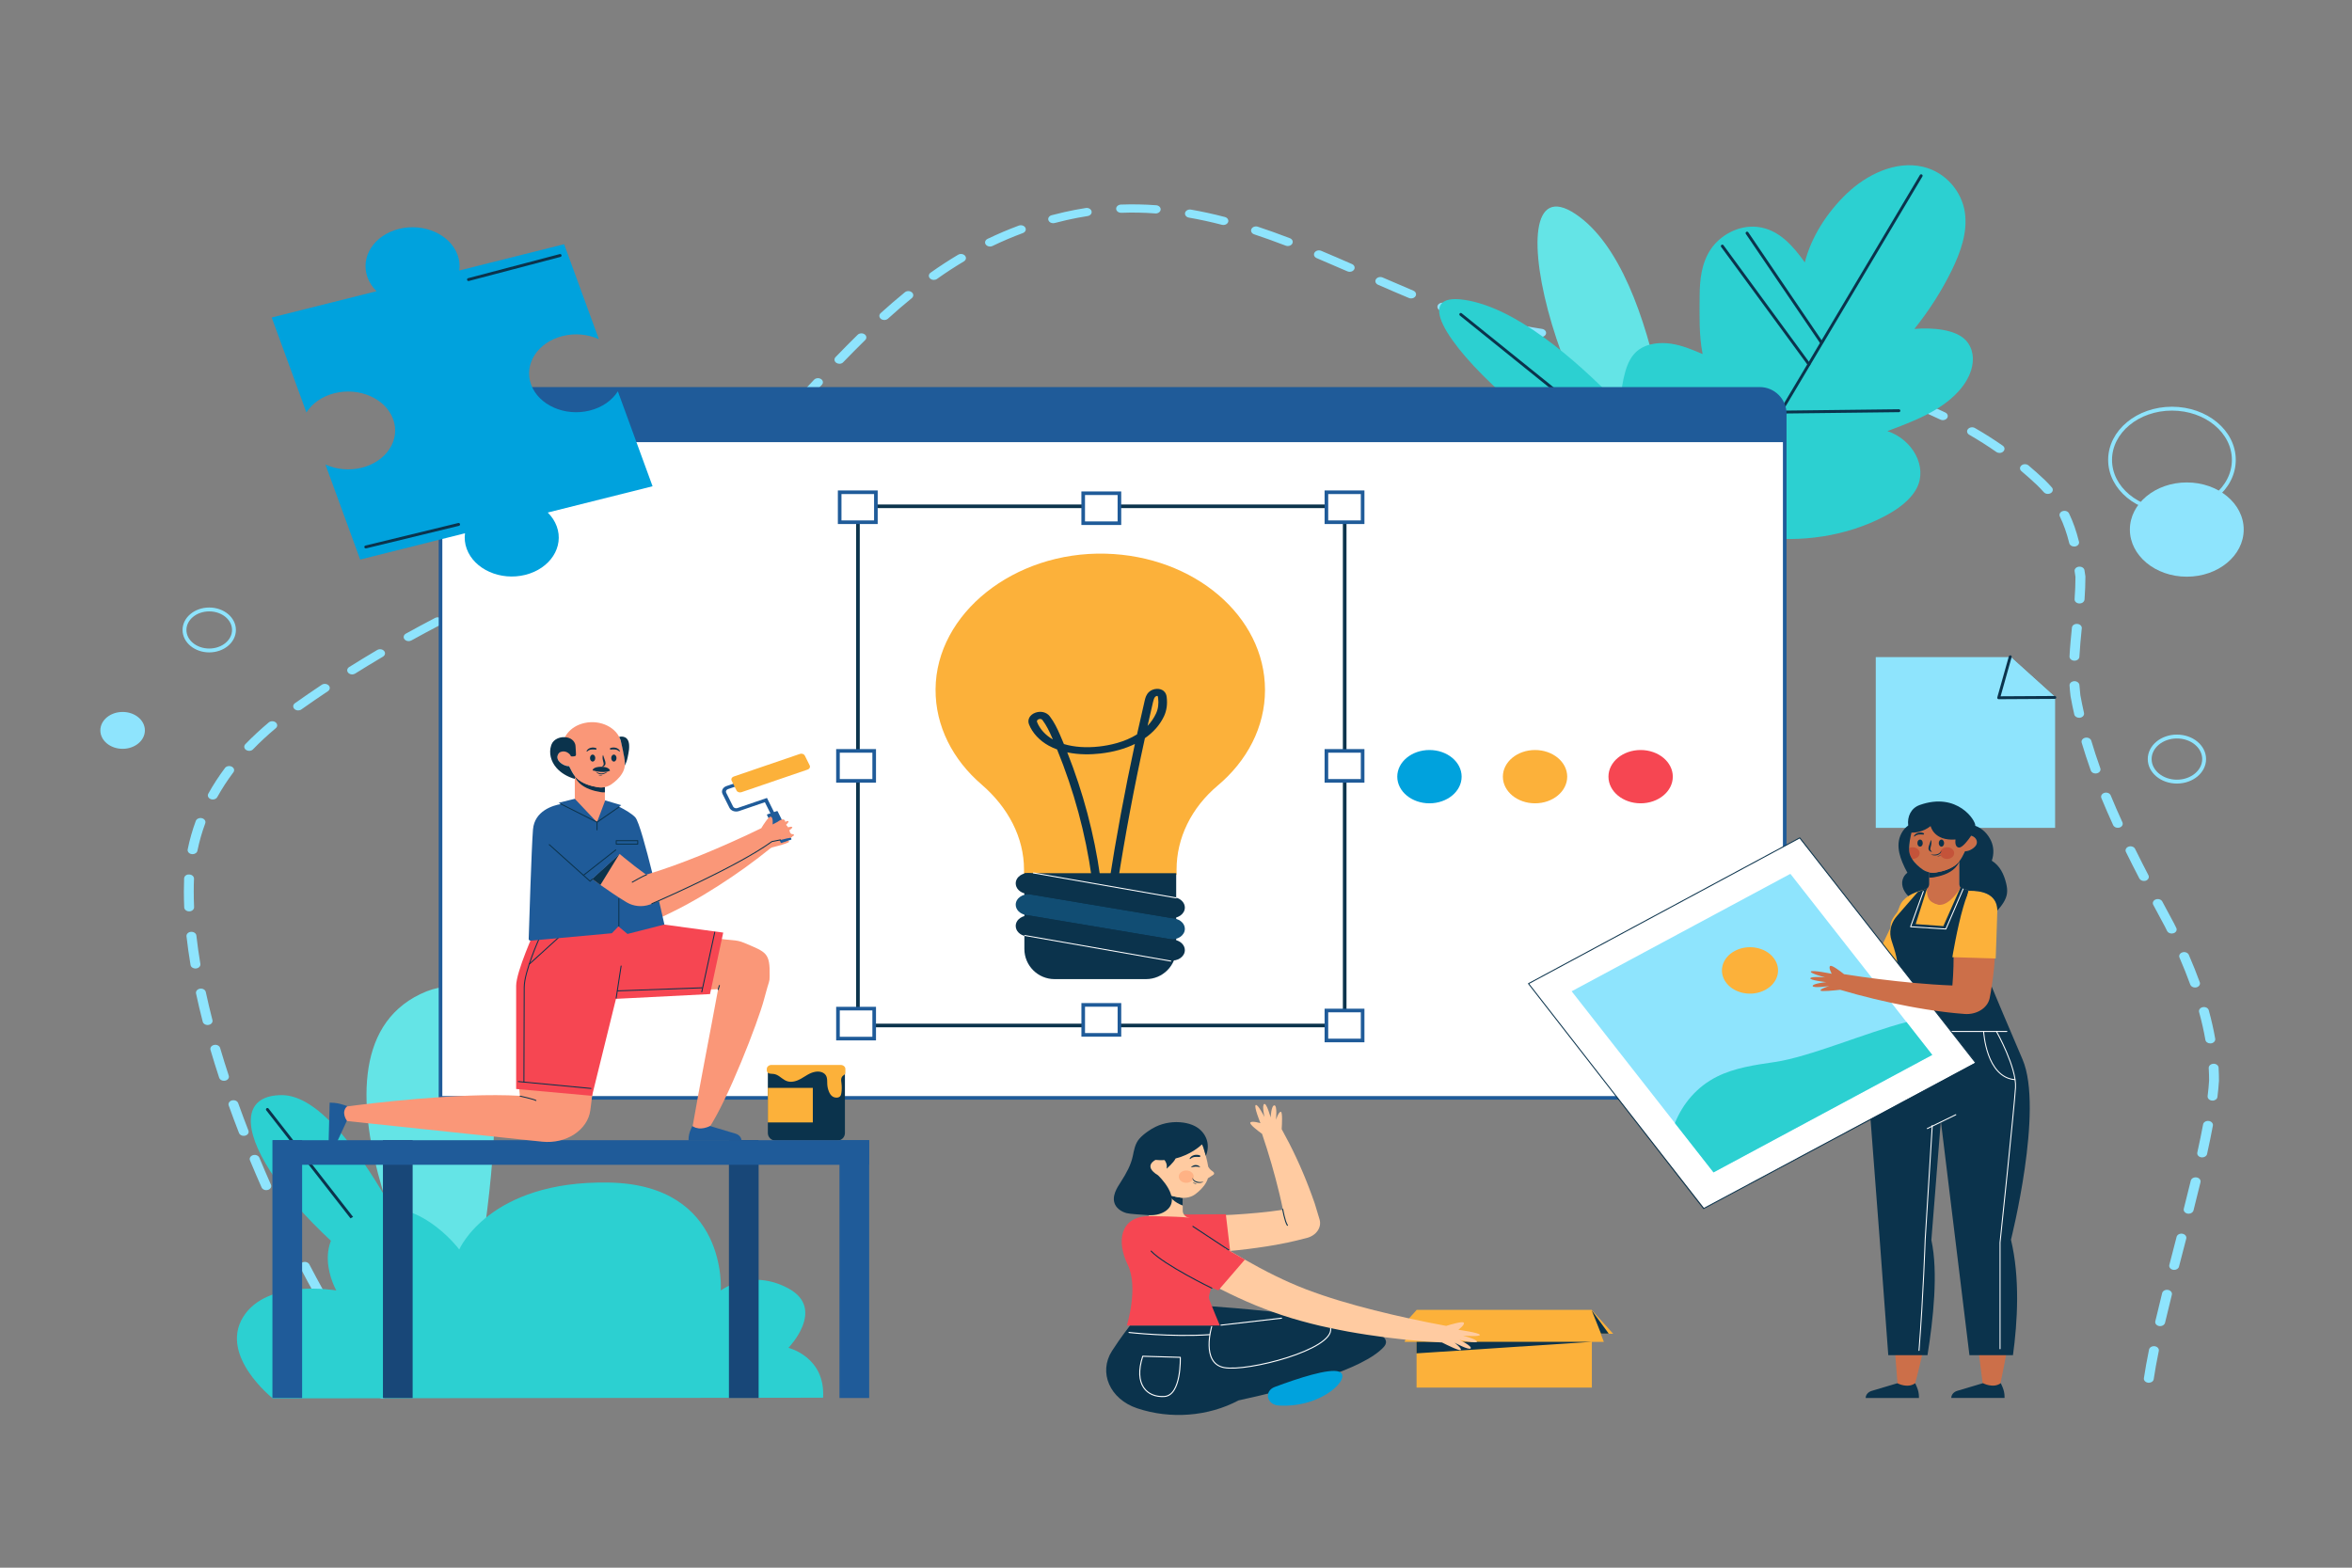 <?xml version="1.0" encoding="utf-8"?>
<!-- Generator: Adobe Illustrator 24.3.0, SVG Export Plug-In . SVG Version: 6.00 Build 0)  -->
<svg version="1.1" id="OBJECTS" xmlns="http://www.w3.org/2000/svg" xmlns:xlink="http://www.w3.org/1999/xlink" x="0px" y="0px"
	 viewBox="0 0 750 500" style="enable-background:new 0 0 750 500;" xml:space="preserve">
<rect x="0" y="0" width="750" height="500" fill="#808080" stroke="none"/>
<style type="text/css">
	.st0{fill:#8EE4FD;}
	.st1{fill:none;stroke:#8EE4FD;stroke-width:1.234;stroke-miterlimit:10;}
	.st2{fill:#64E4E6;}
	.st3{fill:#2CD0D1;}
	.st4{fill:none;stroke:#0B334C;stroke-width:0.925;stroke-linecap:round;stroke-linejoin:round;stroke-miterlimit:10;}
	.st5{fill:#FFFFFF;stroke:#1F5B99;stroke-width:1.154;stroke-miterlimit:10;}
	.st6{fill:#1F5B99;}
	.st7{fill:#00A2DD;}
	.st8{fill:#FCB13A;}
	.st9{fill:#F64652;}
	.st10{fill:none;stroke:#0B334C;stroke-width:1.154;stroke-miterlimit:10;}
	.st11{fill:#0B334C;}
	.st12{fill:#114D73;}
	.st13{fill:none;stroke:#FFFFFF;stroke-width:0.308;stroke-linecap:round;stroke-linejoin:round;stroke-miterlimit:10;}
	.st14{fill:#184778;}
	.st15{fill:#FA9778;}
	.st16{fill:none;stroke:#0B334C;stroke-width:0.308;stroke-linecap:round;stroke-linejoin:round;stroke-miterlimit:10;}
	.st17{fill:none;stroke:#FFFFFF;stroke-width:0.331;stroke-linecap:round;stroke-linejoin:round;stroke-miterlimit:10;}
	.st18{fill:#FFCBA1;}
	.st19{fill:none;stroke:#0B334C;stroke-width:0.331;stroke-linecap:round;stroke-linejoin:round;stroke-miterlimit:10;}
	.st20{fill:#FFB285;}
	.st21{fill:#CC6F49;}
	.st22{fill:#FFFFFF;}
	.st23{fill:#C4533A;}
</style>
<g>
	<g>
		<path class="st0" d="M121.92,446c-0.54,0-1.07-0.23-1.36-0.64c-1.8-2.54-3.64-5.23-5.47-8.01c-0.42-0.63-0.14-1.43,0.63-1.77
			c0.77-0.34,1.72-0.11,2.14,0.52c1.81,2.75,3.64,5.42,5.42,7.93c0.44,0.62,0.19,1.42-0.56,1.79
			C122.47,445.95,122.19,446,121.92,446z M685.21,441.02c-0.06,0-0.13,0-0.2-0.01c-0.86-0.09-1.48-0.74-1.37-1.46
			c0.41-2.73,0.95-5.71,1.64-9.11c0.15-0.71,0.96-1.18,1.82-1.07c0.86,0.12,1.44,0.8,1.29,1.51c-0.69,3.36-1.22,6.31-1.62,9
			C686.68,440.54,685.99,441.02,685.21,441.02z M111.32,429.94c-0.57,0-1.13-0.26-1.41-0.71c-1.65-2.66-3.31-5.43-4.94-8.23
			c-0.38-0.65-0.05-1.43,0.73-1.75c0.79-0.31,1.73-0.04,2.11,0.61c1.62,2.78,3.27,5.53,4.91,8.17c0.4,0.64,0.09,1.43-0.69,1.76
			C111.8,429.89,111.56,429.94,111.32,429.94z M688.83,422.96c-0.1,0-0.2-0.01-0.3-0.02c-0.86-0.14-1.42-0.82-1.25-1.53
			c0.68-2.92,1.42-5.93,2.18-8.99c0.18-0.71,1.01-1.16,1.87-1.02c0.85,0.15,1.4,0.84,1.23,1.54c-0.76,3.06-1.49,6.05-2.18,8.96
			C690.23,422.52,689.57,422.96,688.83,422.96z M101.69,413.45c-0.6,0-1.17-0.28-1.44-0.76c-1.52-2.75-3.04-5.57-4.51-8.39
			c-0.35-0.66,0.02-1.43,0.82-1.72c0.8-0.28,1.73,0.02,2.08,0.68c1.46,2.8,2.97,5.61,4.48,8.34c0.36,0.66,0.01,1.43-0.78,1.73
			C102.13,413.41,101.91,413.45,101.69,413.45z M693.29,405.02c-0.11,0-0.22-0.01-0.33-0.03c-0.85-0.15-1.39-0.85-1.21-1.55
			l2.32-8.95c0.18-0.7,1.01-1.16,1.87-1c0.85,0.15,1.39,0.85,1.21,1.55l-2.32,8.95C694.67,404.6,694.02,405.02,693.29,405.02z
			 M92.9,396.65c-0.62,0-1.21-0.31-1.46-0.81c-1.4-2.83-2.78-5.7-4.11-8.53c-0.32-0.67,0.09-1.43,0.9-1.69
			c0.81-0.26,1.73,0.07,2.04,0.75c1.32,2.81,2.7,5.67,4.09,8.48c0.33,0.67-0.05,1.43-0.86,1.71C93.3,396.62,93.1,396.65,92.9,396.65
			z M697.91,387.1c-0.11,0-0.22-0.01-0.33-0.03c-0.85-0.15-1.4-0.84-1.22-1.55c0.77-3.02,1.52-6.01,2.23-8.96
			c0.17-0.71,1-1.17,1.86-1.03c0.86,0.14,1.41,0.83,1.24,1.54c-0.72,2.95-1.46,5.95-2.23,8.98
			C699.29,386.68,698.64,387.1,697.91,387.1z M84.9,379.59c-0.64,0-1.25-0.33-1.48-0.86c-1.27-2.87-2.52-5.78-3.71-8.65
			c-0.28-0.68,0.16-1.43,0.98-1.66c0.82-0.24,1.72,0.13,2.01,0.81c1.19,2.86,2.43,5.75,3.69,8.6c0.3,0.68-0.12,1.43-0.94,1.68
			C85.26,379.56,85.08,379.59,84.9,379.59z M702.23,369.14c-0.09,0-0.19-0.01-0.29-0.02c-0.86-0.13-1.42-0.81-1.27-1.52
			c0.72-3.24,1.34-6.26,1.85-8.99c0.13-0.71,0.94-1.2,1.8-1.09c0.86,0.11,1.45,0.78,1.32,1.49c-0.52,2.79-1.13,5.76-1.86,9.07
			C703.64,368.7,702.98,369.14,702.23,369.14z M77.71,362.27c-0.67,0-1.29-0.35-1.5-0.91c-1.14-2.95-2.25-5.9-3.28-8.78
			c-0.25-0.69,0.23-1.42,1.06-1.62c0.84-0.2,1.71,0.19,1.96,0.88c1.03,2.86,2.12,5.8,3.26,8.73c0.27,0.69-0.19,1.42-1.02,1.64
			C78.03,362.25,77.86,362.27,77.71,362.27z M705.53,351.03c-0.05,0-0.11,0-0.16-0.01c-0.87-0.07-1.5-0.71-1.41-1.43
			c0.22-1.78,0.38-3.45,0.47-4.96c0-1.25-0.04-2.61-0.12-3.98c-0.04-0.72,0.63-1.33,1.5-1.37c0.86-0.05,1.61,0.52,1.65,1.24
			c0.08,1.41,0.12,2.82,0.12,4.18c-0.1,1.62-0.26,3.33-0.49,5.16C707.01,350.53,706.33,351.03,705.53,351.03z M71.41,344.71
			c-0.7,0-1.33-0.38-1.52-0.96c-0.98-2.98-1.91-5.97-2.77-8.9c-0.21-0.7,0.31-1.41,1.16-1.58c0.85-0.17,1.7,0.26,1.91,0.96
			c0.85,2.9,1.78,5.87,2.75,8.83c0.23,0.7-0.27,1.41-1.11,1.6C71.69,344.7,71.55,344.71,71.41,344.71z M704.81,332.79
			c-0.77,0-1.45-0.47-1.56-1.12c-0.5-2.87-1.18-5.86-2.01-8.89c-0.19-0.7,0.34-1.4,1.19-1.56c0.85-0.16,1.7,0.28,1.89,0.98
			c0.85,3.09,1.55,6.15,2.06,9.09c0.12,0.71-0.47,1.38-1.33,1.48C704.96,332.79,704.88,332.79,704.81,332.79z M66.19,326.92
			c-0.73,0-1.38-0.42-1.54-1.04c-0.79-3.05-1.51-6.09-2.14-9.03c-0.15-0.71,0.42-1.39,1.28-1.52c0.87-0.13,1.68,0.35,1.83,1.06
			c0.63,2.91,1.34,5.92,2.12,8.94c0.18,0.71-0.36,1.4-1.21,1.55C66.41,326.91,66.3,326.92,66.19,326.92z M699.94,314.96
			c-0.68,0-1.31-0.37-1.51-0.93c-1.01-2.78-2.17-5.68-3.44-8.62c-0.29-0.68,0.13-1.43,0.95-1.67c0.82-0.25,1.72,0.11,2.02,0.79
			c1.3,2.98,2.47,5.93,3.5,8.75c0.25,0.69-0.22,1.42-1.06,1.63C700.24,314.94,700.09,314.96,699.94,314.96z M62.32,308.9
			c-0.78,0-1.45-0.47-1.56-1.13c-0.53-3.13-0.96-6.2-1.29-9.15c-0.08-0.72,0.56-1.36,1.43-1.42c0.87-0.06,1.64,0.46,1.72,1.18
			c0.33,2.91,0.75,5.95,1.27,9.03c0.12,0.71-0.48,1.37-1.35,1.47C62.47,308.9,62.39,308.9,62.32,308.9z M692.5,297.74
			c-0.62,0-1.21-0.31-1.46-0.81c-0.23-0.46-0.46-0.93-0.69-1.39c-1.23-2.3-2.48-4.63-3.73-6.96c-0.35-0.66,0.01-1.43,0.81-1.72
			c0.8-0.29,1.73,0.01,2.08,0.67c1.24,2.33,2.49,4.65,3.74,6.98c0.25,0.5,0.48,0.97,0.72,1.44c0.33,0.67-0.06,1.43-0.87,1.7
			C692.9,297.71,692.69,297.74,692.5,297.74z M60.32,290.67c-0.85,0-1.55-0.55-1.58-1.26c-0.07-1.7-0.11-3.4-0.11-5.05
			c0-1.42,0.03-2.82,0.08-4.19c0.03-0.72,0.73-1.34,1.63-1.26c0.87,0.02,1.55,0.63,1.52,1.35c-0.06,1.35-0.08,2.72-0.08,4.11
			c0,1.62,0.04,3.28,0.11,4.95c0.03,0.72-0.65,1.33-1.52,1.35C60.36,290.67,60.34,290.67,60.32,290.67z M683.64,280.97
			c-0.61,0-1.19-0.3-1.45-0.79c-1.46-2.81-2.89-5.63-4.28-8.46c-0.33-0.67,0.06-1.43,0.86-1.7c0.81-0.28,1.73,0.05,2.06,0.72
			c1.39,2.82,2.81,5.62,4.26,8.42c0.34,0.66-0.03,1.43-0.83,1.72C684.06,280.94,683.85,280.97,683.64,280.97z M61.4,272.43
			c-0.09,0-0.18-0.01-0.26-0.02c-0.86-0.12-1.44-0.79-1.29-1.51c0.62-3.07,1.49-6.12,2.58-9.07c0.26-0.69,1.14-1.08,1.97-0.87
			c0.83,0.21,1.3,0.94,1.05,1.63c-1.05,2.84-1.89,5.77-2.49,8.73C62.83,271.98,62.16,272.43,61.4,272.43z M675.32,264.02
			c-0.64,0-1.24-0.32-1.48-0.84c-1.38-3.03-2.61-5.85-3.76-8.65c-0.28-0.68,0.16-1.43,0.98-1.66c0.83-0.24,1.72,0.13,2,0.82
			c1.14,2.77,2.36,5.57,3.73,8.57c0.31,0.68-0.1,1.43-0.92,1.69C675.7,263.99,675.51,264.02,675.32,264.02z M67.86,254.99
			c-0.22,0-0.44-0.04-0.66-0.12c-0.79-0.3-1.14-1.08-0.78-1.73c1.54-2.79,3.33-5.54,5.32-8.2c0.46-0.61,1.43-0.8,2.17-0.42
			c0.74,0.38,0.97,1.19,0.51,1.8c-1.92,2.56-3.65,5.22-5.13,7.9C69.03,254.7,68.46,254.99,67.86,254.99z M668.22,246.7
			c-0.68,0-1.31-0.37-1.51-0.94c-1.07-3.01-2.05-6-2.91-8.89c-0.21-0.7,0.31-1.41,1.16-1.58c0.85-0.17,1.7,0.26,1.91,0.96
			c0.84,2.85,1.81,5.8,2.87,8.77c0.25,0.69-0.23,1.42-1.07,1.62C668.52,246.68,668.37,246.7,668.22,246.7z M79.46,239.48
			c-0.35,0-0.69-0.09-0.98-0.29c-0.68-0.45-0.79-1.27-0.25-1.84c2.28-2.36,4.79-4.69,7.46-6.93c0.61-0.51,1.61-0.52,2.23-0.01
			c0.62,0.51,0.63,1.34,0.01,1.85c-2.59,2.17-5.03,4.43-7.24,6.72C80.39,239.31,79.93,239.48,79.46,239.48z M662.99,228.93
			c-0.74,0-1.41-0.44-1.55-1.06c-0.44-1.92-0.84-3.89-1.19-5.83c-0.14-1.19-0.25-2.3-0.32-3.4c-0.05-0.72,0.62-1.34,1.49-1.38
			c0.81-0.05,1.61,0.51,1.66,1.23c0.07,1.06,0.17,2.13,0.3,3.22c0.34,1.85,0.73,3.78,1.16,5.67c0.16,0.71-0.4,1.39-1.26,1.53
			C663.19,228.92,663.09,228.93,662.99,228.93z M95.08,226.58c-0.45,0-0.89-0.16-1.2-0.46c-0.57-0.55-0.49-1.37,0.17-1.84
			c2.79-1.98,5.67-3.95,8.54-5.87c0.68-0.45,1.67-0.37,2.22,0.2c0.55,0.56,0.44,1.39-0.24,1.84c-2.85,1.9-5.7,3.86-8.47,5.82
			C95.81,226.48,95.45,226.58,95.08,226.58z M112.3,215.1c-0.48,0-0.95-0.18-1.26-0.52c-0.53-0.58-0.39-1.4,0.3-1.83
			c2.93-1.84,5.94-3.67,8.94-5.44c0.71-0.42,1.7-0.28,2.2,0.31c0.51,0.59,0.34,1.4-0.37,1.82c-2.98,1.76-5.96,3.57-8.87,5.4
			C112.97,215.01,112.63,215.1,112.3,215.1z M661.5,210.72c-0.02,0-0.05,0-0.07,0c-0.87-0.03-1.55-0.64-1.51-1.36
			c0.16-3.1,0.46-6.11,0.77-9.18c0.07-0.72,0.81-1.25,1.7-1.19c0.87,0.06,1.52,0.69,1.44,1.41c-0.31,3.04-0.59,6.03-0.76,9.07
			C663.04,210.18,662.34,210.72,661.5,210.72z M130.3,204.48c-0.51,0-1.01-0.2-1.31-0.58c-0.49-0.6-0.29-1.41,0.43-1.81
			c3.05-1.69,6.18-3.37,9.31-5c0.74-0.38,1.71-0.2,2.18,0.41c0.46,0.61,0.24,1.42-0.49,1.8c-3.1,1.62-6.21,3.29-9.23,4.96
			C130.9,204.41,130.6,204.48,130.3,204.48z M149,194.73c-0.54,0-1.07-0.23-1.36-0.64c-0.44-0.62-0.19-1.42,0.56-1.79
			c3.16-1.55,6.4-3.08,9.62-4.57c0.76-0.35,1.72-0.12,2.15,0.51c0.42,0.63,0.15,1.43-0.61,1.78c-3.2,1.47-6.41,3-9.55,4.53
			C149.55,194.67,149.27,194.73,149,194.73z M663.11,192.47c-0.03,0-0.06,0-0.09,0c-0.87-0.04-1.54-0.66-1.48-1.38
			c0.18-2.59,0.28-4.91,0.28-7.08l-0.27-1.81c-0.11-0.72,0.5-1.37,1.37-1.46c0.88-0.09,1.66,0.42,1.77,1.13l0.29,1.9
			c0.01,0.05,0.01,0.11,0.01,0.16c0,2.25-0.09,4.64-0.28,7.31C664.63,191.94,663.94,192.47,663.11,192.47z M168.31,185.84
			c-0.57,0-1.12-0.26-1.4-0.7c-0.4-0.64-0.1-1.43,0.67-1.76c3.23-1.4,6.56-2.79,9.89-4.15c0.78-0.32,1.73-0.05,2.11,0.6
			c0.38,0.65,0.06,1.43-0.72,1.75c-3.31,1.35-6.61,2.73-9.82,4.12C168.8,185.79,168.55,185.84,168.31,185.84z M188.14,177.77
			c-0.6,0-1.17-0.28-1.43-0.76c-0.37-0.66-0.02-1.43,0.77-1.73c2.58-0.99,5.17-1.95,7.77-2.9l1.38-1.15c0.62-0.51,1.62-0.51,2.23,0
			c0.62,0.51,0.62,1.34,0,1.85l-1.59,1.32c-0.14,0.11-0.3,0.21-0.48,0.27c-2.68,0.98-5.34,1.97-7.99,2.98
			C188.58,177.74,188.36,177.77,188.14,177.77z M661.39,174.31c-0.73,0-1.39-0.43-1.54-1.04c-0.8-3.22-1.78-6.01-3.01-8.55
			c-0.32-0.67,0.07-1.43,0.88-1.7c0.81-0.27,1.73,0.06,2.05,0.73c1.3,2.68,2.33,5.62,3.17,9c0.18,0.71-0.38,1.4-1.23,1.54
			C661.6,174.3,661.49,174.31,661.39,174.31z M206.61,168.12c-0.54,0-1.07-0.23-1.36-0.64c-0.44-0.62-0.19-1.42,0.56-1.79
			c3.71-1.81,6.63-3.35,9.2-4.86c0.71-0.42,1.7-0.28,2.2,0.31c0.5,0.59,0.33,1.41-0.38,1.82c-2.64,1.55-5.64,3.13-9.42,4.98
			C207.16,168.07,206.88,168.12,206.61,168.12z M653.01,157.53c-0.49,0-0.97-0.19-1.28-0.54c-0.68-0.77-1.4-1.54-2.17-2.28
			c-1.6-1.52-3.28-3.01-4.97-4.43c-0.61-0.51-0.61-1.34,0.02-1.85c0.62-0.51,1.62-0.5,2.23,0.01c1.73,1.46,3.45,2.99,5.11,4.56
			c0.83,0.8,1.61,1.62,2.34,2.46c0.51,0.58,0.35,1.4-0.35,1.82C653.65,157.45,653.33,157.53,653.01,157.53z M224.46,157.41
			c-0.41,0-0.82-0.13-1.13-0.4c-0.61-0.52-0.59-1.35,0.03-1.85c2.37-1.9,4.41-3.86,6.24-5.98c0.05-0.06,0.11-0.11,0.17-0.16
			c0.31-0.25,0.61-0.5,0.92-0.73c0.64-0.49,1.64-0.45,2.23,0.08c0.59,0.53,0.54,1.36-0.1,1.85c-0.24,0.18-0.48,0.38-0.73,0.57
			c-1.92,2.22-4.06,4.26-6.53,6.25C225.25,157.29,224.85,157.41,224.46,157.41z M240.29,144.77c-0.4,0-0.81-0.13-1.12-0.38
			c-0.62-0.51-0.62-1.34,0-1.85l0.06-0.05c2.03-2.04,4.28-4.35,6.76-6.95c0.54-0.57,1.53-0.66,2.22-0.21
			c0.68,0.45,0.8,1.27,0.26,1.84c-2.5,2.62-4.76,4.93-6.91,7.08c-0.03,0.03-0.13,0.12-0.17,0.15
			C241.1,144.64,240.69,144.77,240.29,144.77z M637.61,144.46c-0.36,0-0.72-0.1-1.02-0.31c-2.74-1.91-5.65-3.76-8.65-5.49
			c-0.72-0.41-0.89-1.23-0.39-1.82c0.5-0.59,1.48-0.74,2.2-0.33c3.08,1.77,6.07,3.67,8.88,5.63c0.67,0.46,0.75,1.29,0.19,1.84
			C638.5,144.31,638.06,144.46,637.61,144.46z M619.51,134c-0.27,0-0.54-0.06-0.79-0.18c-2.59-1.24-5.32-2.46-8.13-3.62
			c-0.44-0.16-0.96-0.34-1.48-0.52c-0.8-0.28-1.18-1.05-0.84-1.71c0.34-0.67,1.27-0.97,2.07-0.7c0.53,0.19,1.06,0.37,1.59,0.56
			c2.94,1.22,5.74,2.46,8.38,3.73c0.76,0.36,1.01,1.16,0.58,1.79C620.59,133.77,620.06,134,619.51,134z M254.05,130.45
			c-0.34,0-0.68-0.09-0.97-0.27c-0.69-0.44-0.81-1.26-0.28-1.83l2.43-2.59c1.45-1.55,2.9-3.1,4.35-4.64
			c0.54-0.57,1.53-0.67,2.22-0.23c0.69,0.44,0.81,1.27,0.28,1.83c-1.45,1.54-2.9,3.09-4.35,4.64l-2.43,2.59
			C254.99,130.27,254.52,130.45,254.05,130.45z M599.42,126.49c-0.17,0-0.35-0.02-0.52-0.07c-3.34-0.97-6.85-1.9-10.44-2.77
			c-0.84-0.2-1.32-0.93-1.07-1.62c0.25-0.69,1.12-1.09,1.96-0.89c3.63,0.88,7.2,1.82,10.6,2.81c0.82,0.24,1.25,0.98,0.97,1.67
			C600.68,126.15,600.07,126.49,599.42,126.49z M578.23,121.33c-0.12,0-0.25-0.01-0.38-0.04c-3.39-0.69-6.9-1.35-10.72-2.01
			c-0.85-0.15-1.4-0.84-1.22-1.55c0.18-0.71,1.02-1.16,1.87-1.01c3.86,0.67,7.4,1.34,10.83,2.03c0.85,0.17,1.36,0.88,1.16,1.58
			C579.59,120.94,578.94,121.33,578.23,121.33z M556.62,117.54c-0.1,0-0.19-0.01-0.29-0.02c-3.6-0.56-7.22-1.09-10.86-1.61
			c-0.86-0.12-1.43-0.8-1.29-1.51c0.15-0.71,0.97-1.18,1.83-1.06c3.65,0.52,7.28,1.06,10.9,1.62c0.86,0.13,1.42,0.81,1.26,1.52
			C558.03,117.1,557.36,117.54,556.62,117.54z M267.68,116.02c-0.35,0-0.69-0.09-0.99-0.29c-0.68-0.45-0.79-1.27-0.25-1.84
			c2.53-2.62,4.83-4.94,7.04-7.11c0.56-0.55,1.56-0.62,2.22-0.16c0.67,0.47,0.75,1.29,0.19,1.84c-2.19,2.15-4.47,4.45-6.99,7.05
			C268.6,115.86,268.14,116.02,267.68,116.02z M534.84,114.38c-0.09,0-0.18-0.01-0.27-0.02c-3.63-0.51-7.26-1.03-10.9-1.56
			c-0.86-0.13-1.43-0.8-1.28-1.52c0.15-0.71,0.95-1.19,1.83-1.06c3.63,0.53,7.26,1.05,10.88,1.56c0.86,0.12,1.44,0.8,1.29,1.51
			C536.27,113.93,535.6,114.38,534.84,114.38z M513.09,111.15c-0.1,0-0.2-0.01-0.3-0.02c-3.89-0.63-7.44-1.23-10.86-1.86
			c-0.85-0.16-1.39-0.85-1.2-1.56c0.19-0.7,1.02-1.15,1.88-0.99c3.4,0.62,6.92,1.22,10.78,1.85c0.86,0.14,1.42,0.82,1.25,1.53
			C514.49,110.72,513.83,111.15,513.09,111.15z M491.44,107.49c-0.09,0-0.19-0.01-0.29-0.02c-3.62-0.55-7.29-1.24-10.9-2.07
			c-0.84-0.19-1.33-0.91-1.1-1.61c0.23-0.7,1.11-1.1,1.94-0.91c3.53,0.8,7.1,1.48,10.63,2.02c0.86,0.13,1.43,0.81,1.27,1.52
			C492.85,107.05,492.18,107.49,491.44,107.49z M470.15,102.66c-0.18,0-0.36-0.03-0.54-0.08c-2.43-0.74-4.89-1.55-7.31-2.41
			c-1.02-0.37-2.02-0.74-3.02-1.12c-0.79-0.3-1.14-1.08-0.78-1.73c0.36-0.65,1.29-0.95,2.09-0.64c0.99,0.37,1.97,0.74,2.96,1.1
			c2.35,0.84,4.76,1.63,7.14,2.35c0.82,0.25,1.24,1,0.94,1.68C471.4,102.33,470.79,102.66,470.15,102.66z M281.98,102.06
			c-0.38,0-0.76-0.11-1.06-0.34c-0.64-0.49-0.69-1.31-0.1-1.85c2.65-2.4,5.18-4.58,7.72-6.65c0.62-0.51,1.62-0.5,2.23,0.02
			c0.61,0.51,0.6,1.34-0.02,1.85c-2.5,2.04-4.99,4.18-7.6,6.55C282.83,101.92,282.41,102.06,281.98,102.06z M449.98,95.18
			c-0.24,0-0.48-0.04-0.71-0.14c-3.29-1.37-6.57-2.79-9.85-4.22c-0.77-0.34-1.07-1.13-0.66-1.77c0.41-0.64,1.36-0.88,2.13-0.55
			c3.26,1.43,6.53,2.83,9.79,4.2c0.78,0.32,1.09,1.11,0.7,1.76C451.11,94.92,450.55,95.18,449.98,95.18z M297.77,89.27
			c-0.45,0-0.89-0.16-1.2-0.46c-0.57-0.55-0.49-1.37,0.17-1.84c2.9-2.06,5.85-3.98,8.78-5.72c0.71-0.42,1.69-0.29,2.2,0.3
			c0.51,0.59,0.35,1.4-0.36,1.82c-2.85,1.7-5.74,3.58-8.57,5.59C298.5,89.17,298.14,89.27,297.77,89.27z M430.39,86.69
			c-0.25,0-0.5-0.05-0.74-0.15c-3.25-1.42-6.51-2.83-9.79-4.21c-0.78-0.33-1.09-1.11-0.69-1.76c0.39-0.64,1.34-0.9,2.12-0.58
			c3.29,1.38,6.56,2.8,9.83,4.23c0.77,0.34,1.07,1.13,0.66,1.77C431.5,86.44,430.95,86.69,430.39,86.69z M315.7,78.63
			c-0.54,0-1.07-0.23-1.37-0.65c-0.44-0.62-0.18-1.42,0.57-1.79c3.25-1.56,6.6-2.99,9.97-4.24c0.79-0.29,1.73,0,2.09,0.66
			c0.36,0.66,0,1.43-0.8,1.73c-3.26,1.21-6.52,2.59-9.67,4.11C316.25,78.57,315.97,78.63,315.7,78.63z M410.65,78.47
			c-0.22,0-0.45-0.04-0.66-0.12c-3.55-1.36-6.84-2.54-10.06-3.61c-0.81-0.27-1.2-1.03-0.88-1.7c0.32-0.67,1.24-1,2.05-0.73
			c3.27,1.08,6.61,2.28,10.21,3.66c0.79,0.3,1.13,1.08,0.77,1.74C411.81,78.19,411.24,78.47,410.65,78.47z M390.12,71.76
			c-0.16,0-0.32-0.02-0.47-0.06c-3.58-0.93-7.12-1.7-10.53-2.29c-0.85-0.15-1.4-0.84-1.22-1.55c0.18-0.71,1.02-1.16,1.87-1.01
			c3.51,0.61,7.15,1.4,10.82,2.36c0.83,0.22,1.29,0.95,1.03,1.64C391.41,71.4,390.79,71.76,390.12,71.76z M335.83,71.19
			c-0.67,0-1.29-0.35-1.5-0.91c-0.27-0.69,0.19-1.42,1.02-1.64c1.32-0.35,2.67-0.68,4.03-0.99c2.28-0.52,4.58-0.96,6.86-1.31
			c0.85-0.14,1.68,0.34,1.84,1.05c0.16,0.71-0.41,1.39-1.26,1.52c-2.19,0.34-4.41,0.76-6.6,1.26c-1.32,0.3-2.62,0.62-3.91,0.96
			C336.15,71.17,335.99,71.19,335.83,71.19z M368.53,68.08c-0.05,0-0.09,0-0.14-0.01c-3.63-0.27-7.22-0.34-10.82-0.2
			c-0.91,0.01-1.61-0.53-1.65-1.25c-0.04-0.72,0.63-1.33,1.5-1.37c3.75-0.14,7.48-0.07,11.25,0.21c0.87,0.06,1.51,0.7,1.43,1.42
			C370.03,67.56,369.34,68.08,368.53,68.08z"/>
	</g>
	<g>
		<path class="st0" d="M46.2,232.95c0,3.25-3.18,5.88-7.1,5.88c-3.92,0-7.1-2.63-7.1-5.88c0-3.25,3.18-5.88,7.1-5.88
			C43.02,227.06,46.2,229.7,46.2,232.95z"/>
		<g>
			<ellipse class="st0" cx="697.32" cy="168.9" rx="18.15" ry="15.03"/>
			<ellipse class="st1" cx="692.59" cy="146.68" rx="19.73" ry="16.34"/>
		</g>
		<ellipse class="st1" cx="66.72" cy="200.92" rx="7.89" ry="6.54"/>
		<ellipse class="st1" cx="694.17" cy="242.1" rx="8.68" ry="7.19"/>
	</g>
</g>
<g>
	<g>
		<path class="st2" d="M534.74,163.67c0,0-3.95-76.47-32.36-95.42C473.97,49.3,500.01,149.29,534.74,163.67z"/>
		<g>
			<path class="st3" d="M526.6,153.63c-8.66-9.98-11.78-23.13-8.33-35.08c0.76-2.64,1.94-5.36,4.44-7.11
				c2.75-1.93,6.68-2.35,10.22-1.81c3.54,0.54,6.8,1.93,10,3.3c-1.2-5.99-0.98-12.47-0.95-18.55c0.03-5.08,0.55-10.34,3.49-14.8
				c2.94-4.46,8.87-7.9,14.95-7.21c6.97,0.79,11.49,6.32,15.1,11.32c2-7.99,7.04-15.96,13.53-22.1c6.08-5.75,15.29-10.49,24.16-8.39
				c7.46,1.77,12.37,8.08,13.33,14.46c0.96,6.37-1.34,12.78-4.26,18.73c-3.19,6.48-7.16,12.7-11.84,18.53
				c5.46-0.49,13.1,0.03,16.44,3.64c2.4,2.6,2.67,6.21,1.7,9.39c-1.5,4.95-5.65,9.13-10.55,12.21c-4.9,3.09-10.57,5.22-16.19,7.33
				c8.17,2.75,12.85,11.47,9.37,18.18c-2.05,3.95-6.2,6.88-10.6,9.16c-11.84,6.14-26.51,8.43-40.24,6.31
				C546.63,169,534.75,163.03,526.6,153.63z"/>
			<g>
				<line class="st4" x1="612.61" y1="56.05" x2="551.84" y2="158.22"/>
				<line class="st4" x1="557.1" y1="74.35" x2="580.78" y2="109.21"/>
				<line class="st4" x1="549.21" y1="78.49" x2="576.83" y2="116.18"/>
				<line class="st4" x1="605.51" y1="130.99" x2="568.15" y2="131.43"/>
			</g>
		</g>
		<g>
			<path class="st3" d="M541.68,158.78c0,0-42.71-58.42-74.76-63.15C434.86,90.91,507.06,159.88,541.68,158.78z"/>
			<line class="st4" x1="465.81" y1="100.28" x2="514.75" y2="139.71"/>
		</g>
	</g>
	<g>
		<g>
			<path class="st2" d="M141.44,425.09c0,0-49.99-87.58-7.37-108.05c42.62-20.48,14.73,108.49,14.73,108.49L141.44,425.09z"/>
			<g>
				<path class="st3" d="M139.86,415.94c0,0-27.36-66.66-49.99-66.66c-22.63,0-5.79,35.29,43.67,68.4L139.86,415.94z"/>
				<line class="st4" x1="85.27" y1="353.85" x2="121.97" y2="400.91"/>
			</g>
		</g>
		<path class="st3" d="M86.98,446c0,0-17.1-13.51-9.47-25.92c7.63-12.42,29.73-8.5,29.73-8.5s-9.73-16.99,7.63-24.62
			c17.36-7.62,31.57,11.55,31.57,11.55s9.47-22,47.62-21.35c38.15,0.65,35.78,34.42,35.78,34.42s9.47-7.19,21.57-0.65
			c12.1,6.54,0,18.95,0,18.95s11.84,2.83,11.05,15.9L86.98,446z"/>
	</g>
</g>
<g>
	<g>
		<path class="st5" d="M569.12,350.15H140.47V132.01c0-4.41,3.57-7.98,7.98-7.98h412.68c4.41,0,7.98,3.57,7.98,7.98V350.15z"/>
		<path class="st6" d="M569.12,141.01H140.47v-9.01c0-4.41,3.57-7.98,7.98-7.98h412.68c4.41,0,7.98,3.57,7.98,7.98V141.01z"/>
	</g>
	<g>
		<ellipse class="st7" cx="455.82" cy="247.71" rx="10.26" ry="8.5"/>
		<ellipse class="st8" cx="489.49" cy="247.71" rx="10.26" ry="8.5"/>
		<ellipse class="st9" cx="523.16" cy="247.71" rx="10.26" ry="8.5"/>
	</g>
	<g>
		<g>
			<rect x="273.58" y="161.48" class="st10" width="155.21" height="165.59"/>
			<rect x="422.96" y="239.49" class="st5" width="11.55" height="9.56"/>
			<rect x="422.96" y="322.29" class="st5" width="11.55" height="9.56"/>
			<rect x="422.96" y="157" class="st5" width="11.55" height="9.56"/>
			<rect x="267.75" y="157" class="st5" width="11.55" height="9.56"/>
			<rect x="267.21" y="239.49" class="st5" width="11.55" height="9.56"/>
			<rect x="267.21" y="321.69" class="st5" width="11.55" height="9.56"/>
			
				<rect x="346.4" y="156.3" transform="matrix(6.123234e-17 -1 1 6.123234e-17 189.107 513.267)" class="st5" width="9.56" height="11.55"/>
			
				<rect x="346.4" y="319.5" transform="matrix(6.123234e-17 -1 1 6.123234e-17 25.913 676.462)" class="st5" width="9.56" height="11.55"/>
		</g>
		<g>
			<g>
				<path class="st8" d="M403.38,220.06c0-23.55-22.61-42.74-50.84-43.47c-29.18-0.76-54.06,19.07-54.21,43.24
					c-0.08,11.8,5.52,22.5,14.66,30.37c8.51,7.33,13.54,16.95,13.54,27.12v1.71h48.65v-1.7c0-10.01,4.66-19.66,13.13-26.79
					C397.63,242.7,403.38,231.94,403.38,220.06z"/>
				<path class="st11" d="M365.43,312.28h-29.15c-5.32,0-9.63-4.31-9.63-9.63V278.5h48.41v24.14
					C375.06,307.97,370.75,312.28,365.43,312.28z"/>
				<path class="st12" d="M373.01,299.51l-45.9-7.7c-1.87-0.31-3.22-1.68-3.22-3.26v0c0-2.1,2.32-3.67,4.81-3.26l45.9,7.7
					c1.87,0.31,3.22,1.68,3.22,3.26l0,0C377.82,298.35,375.5,299.92,373.01,299.51z"/>
				<path class="st11" d="M373.01,292.72l-45.9-7.7c-1.87-0.31-3.22-1.68-3.22-3.26l0,0c0-2.1,2.32-3.67,4.81-3.26l45.9,7.7
					c1.87,0.31,3.22,1.68,3.22,3.26l0,0C377.82,291.57,375.5,293.14,373.01,292.72z"/>
				<path class="st11" d="M373.01,306.29l-45.9-7.7c-1.87-0.31-3.22-1.68-3.22-3.26l0,0c0-2.1,2.32-3.67,4.81-3.26l45.9,7.7
					c1.87,0.31,3.22,1.68,3.22,3.26l0,0C377.82,305.13,375.5,306.71,373.01,306.29z"/>
				<g>
					<g>
						<path class="st11" d="M356.29,282.39l-2.71-0.29c2.31-14.92,5.1-29.94,8.31-44.82c-3.14,1.54-6.86,2.58-11.02,3.05
							c-2.94,0.33-6.73,0.44-10.54-0.37c5.08,12.83,8.6,26.09,10.48,39.51l-2.71,0.26c-1.93-13.84-5.63-27.51-11.02-40.7
							c-0.91-0.34-1.82-0.74-2.69-1.22c-2.91-1.6-5.19-4.06-6.26-6.77c-0.59-1.5,0.2-3.02,1.94-3.7c1.74-0.68,3.67-0.22,4.69,1.13
							c1.41,1.85,2.4,3.92,3.25,5.89c0.43,0.98,0.85,1.96,1.25,2.95c3.24,0.97,7.1,1.25,11.25,0.78c3.22-0.36,8.01-1.33,12.06-3.86
							c0.79-3.59,1.6-7.17,2.44-10.73c0.19-0.83,0.46-1.96,1.4-2.82c0.64-0.59,1.58-0.96,2.53-0.98c0.79-0.03,1.55,0.21,2.1,0.65
							c0.74,0.6,0.93,1.4,1,2.03c0.27,2.22-0.02,4.24-0.84,6.01c-1.29,2.76-3.38,5.14-6.11,7.04
							C361.66,251,358.71,266.75,356.29,282.39z M331.68,229.3c-0.2,0-0.38,0.06-0.46,0.09c-0.23,0.09-0.74,0.36-0.5,0.95
							c0.86,2.18,2.69,4.18,5.02,5.5c-0.1-0.23-0.2-0.47-0.31-0.7c-0.81-1.85-1.73-3.79-2.99-5.46
							C332.21,229.38,331.92,229.3,331.68,229.3z M369.04,221.95c-0.15,0-0.43,0.07-0.62,0.24c-0.4,0.37-0.57,0.98-0.75,1.75
							c-0.59,2.52-1.17,5.04-1.74,7.57c1.07-1.12,1.99-2.42,2.7-3.94c0.67-1.44,0.9-3.11,0.67-4.97c-0.06-0.49-0.16-0.61-0.19-0.63
							C369.1,221.95,369.07,221.95,369.04,221.95z"/>
					</g>
				</g>
			</g>
			<g>
				<line class="st13" x1="329.54" y1="278.42" x2="375.05" y2="286.37"/>
				<line class="st13" x1="326.77" y1="298.36" x2="373.34" y2="306.53"/>
			</g>
		</g>
	</g>
</g>
<g>
	<g>
		<path class="st11" d="M267.03,363.76h-19.78c-1.33,0-2.4-1.08-2.4-2.4v-19.02c0-1.28,1.04-2.32,2.32-2.32h19.94
			c1.28,0,2.32,1.04,2.32,2.32v19.02C269.43,362.69,268.36,363.76,267.03,363.76z"/>
		<rect x="244.85" y="346.97" class="st8" width="14.34" height="11.02"/>
		<path class="st8" d="M244.52,340.91v0.54c0,0.53,0.5,0.97,1.14,0.99c0.7,0.02,1.41,0.09,1.98,0.35c1.28,0.58,2.15,1.72,3.54,2.1
			c1.4,0.38,2.93-0.12,4.16-0.8c1.52-0.84,2.84-1.97,4.72-2.27c0.84-0.13,1.72-0.05,2.43,0.35c1.47,0.83,1.24,2.29,1.3,3.58
			c0.04,0.81,0.21,1.61,0.52,2.37c0.26,0.64,0.63,1.29,1.3,1.68s1.7,0.41,2.23-0.1c0.32-0.3,0.41-0.72,0.46-1.12
			c0.14-1,0.15-2.02,0.03-3.02c-0.07-0.55-0.18-1.11-0.04-1.66c0.1-0.38,0.36-0.75,0.74-0.97c0.33-0.19,0.54-0.49,0.54-0.82v-1.19
			c0-0.7-0.69-1.27-1.54-1.27h-21.97C245.21,339.64,244.52,340.21,244.52,340.91z"/>
	</g>
	<g>
		<g>
			<g>
				<rect x="122.11" y="363.64" class="st14" width="9.47" height="82.24"/>
				<rect x="86.87" y="363.64" class="st6" width="9.47" height="82.24"/>
			</g>
			<g>
				<rect x="232.44" y="363.64" class="st14" width="9.47" height="82.24"/>
				<rect x="267.69" y="363.64" class="st6" width="9.47" height="82.24"/>
			</g>
			<rect x="87.11" y="363.66" class="st6" width="190.04" height="7.84"/>
		</g>
	</g>
	<g>
		<g>
			<g>
				<g>
					<g>
						<path class="st15" d="M237.31,300.72c-2.79-1.18-4.01-0.6-9.42-1.58c-0.81-0.15-1.83-0.29-2.98-0.44
							c-1.57,5.22-3.35,10.4-4.49,15.72c-0.1,0.48-0.19,0.97-0.28,1.46c2.95-0.16,5.9-0.3,8.85-0.39c-2.51,13.72-5.8,30.25-8.18,44
							c1.8,0.24,2.98,1.28,5.03,0.65c6.12-8.94,15.95-34.37,17.77-41.31c1.83-6.94,1.77-5.32,1.81-7.47
							C245.56,303.85,244.48,303.75,237.31,300.72z"/>
					</g>
					<line class="st16" x1="229.4" y1="314.31" x2="229.01" y2="315.62"/>
				</g>
				<path class="st6" d="M226.4,359.13c0,0-3.22,1.76-5.65,0l-0.51,1.17c-0.45,1.02-0.68,2.1-0.68,3.18l0,0.33l16.89,0.01l0,0
					c0-1.01-0.76-1.91-1.91-2.25L226.4,359.13z"/>
			</g>
			<g>
				<g>
					<path class="st15" d="M173.79,346.76c-2.83-0.31-5.63-0.62-8.38-1.03c0.11,1.27,0.23,2.54,0.36,3.77
						c-19.42-1.14-49.06,2.58-55.14,3.39c-0.73,0.09-1.12,0.14-1.12,0.14l-0.52,4.34l1.58,0.17l57.01,6.03l5.32,0.56
						c7.62,0.8,14.55-3.74,15.35-10.07l0.67-5.33l0.06-0.45C183.92,347.92,178.87,347.32,173.79,346.76z"/>
					<path class="st16" d="M165.87,349.6c0,0,4.44,0.98,5.03,1.39"/>
				</g>
				<path class="st6" d="M110.62,357.44c0,0-2.06-2.7,0.12-4.67l-1.4-0.45c-1.22-0.39-2.52-0.61-3.82-0.63l-0.4-0.01l-0.37,13.98
					l0,0c1.22,0.02,2.32-0.59,2.76-1.53L110.62,357.44z"/>
			</g>
			<g>
				<path class="st9" d="M170.64,296.56c0,0-6.05,13.29-6.05,17.86c0,4.57,0,32.9,0,32.9l24.2,2.18l7.63-30.93l29.99-1.52
					l4.21-19.61l-23.6-3.2L170.64,296.56z"/>
				<g>
					<line class="st16" x1="198.06" y1="308.1" x2="196.48" y2="318.34"/>
					<line class="st16" x1="227.92" y1="297.32" x2="223.78" y2="316.36"/>
					<line class="st16" x1="165.28" y1="344.95" x2="188.46" y2="347.15"/>
					<line class="st16" x1="196.95" y1="316.03" x2="223.88" y2="315.05"/>
					<path class="st16" d="M171.99,299.2c0,0-4.83,10.7-4.83,15.69c0,4.98-0.1,30.23-0.1,30.23"/>
					<line class="st16" x1="178" y1="299.12" x2="168.93" y2="307.37"/>
				</g>
			</g>
		</g>
		<g>
			<g>
				<path class="st15" d="M246.43,266.94c-0.96-1.11-2.81-1.4-4.17-0.65c-0.03,0.01-0.06,0.04-0.09,0.05l-0.08,0.05
					c-2.95,1.74-6.01,3.5-9.08,5.16c-3.08,1.67-6.17,3.31-9.31,4.88c-4.8,2.39-9.68,4.67-14.62,6.64c-0.46-1.06-0.88-2.13-1.29-3.2
					c-0.95-2.48-1.82-4.98-2.64-7.49c-0.78,0.36-1.54,0.71-2.23,0.97c-3.32,1.26-6.64,2.44-10.12,3.21c0.87,2.3,1.8,4.58,2.84,6.84
					c0.57,1.22,1.17,2.43,1.78,3.65c0.88,1.76,1.83,3.52,2.83,5.25l0.02,0.04c1.24,2.05,4.27,2.92,6.75,1.9
					c0.82-0.34,1.64-0.69,2.45-1.06c1.2-0.54,2.4-1.08,3.57-1.66c2.21-1.05,4.37-2.16,6.46-3.32c1.63-0.88,3.19-1.8,4.75-2.71
					c1.55-0.94,3.09-1.88,4.61-2.85c6-3.83,11.63-7.87,17.05-12.27c0.06-0.05,0.13-0.1,0.19-0.16
					C247.12,269.35,247.31,267.96,246.43,266.94z"/>
				<path class="st15" d="M241.97,266.9c0,0,2.01-4.53,2.88-4.48c0.87,0.05,0.87,2.41,0.87,2.41s5-3.31,5.65-2.94
					c0.65,0.36-3.17,3.26-3.17,3.26s3.68-1.83,4.39-1.4c0.7,0.43-3.93,2.88-3.93,2.88s4.17-1.11,4.51-0.38
					c0.35,0.73-4.76,1.85-4.76,1.85s3.1-0.23,3.23,0.32c0.13,0.55-6.7,2.18-6.7,2.18L241.97,266.9z"/>
				<path class="st6" d="M193.79,280.08c0,0-8.68-17.24-2.27-20.75c6.41-3.51,10.85,2.29,11.25,3.84
					c0.39,1.55,4.24,13.97,4.24,13.97L193.79,280.08z"/>
			</g>
			<g>
				<path class="st15" d="M192.88,254.76v-10.1h-9.59v10.1c0,1.22-1.19,2.2-2.66,2.2l0,0c10.87,13.1,14.99,0,14.99,0h-0.09
					C194.07,256.96,192.88,255.98,192.88,254.76z"/>
				<path class="st11" d="M192.89,251.03v1.67c-0.47,0.03-0.93,0.01-1.4-0.07c-2.07-0.33-5.02-1.12-6.85-2.99
					c-0.44-0.45-0.9-1.09-1.34-1.86v-0.26c0.16,0.21,0.32,0.4,0.48,0.56c1.83,1.87,4.78,2.66,6.85,2.99
					C191.39,251.21,192.16,251.18,192.89,251.03z"/>
			</g>
			<g>
				<path class="st6" d="M202.6,260.72c-1.04-1.16-3.18-2.42-5.18-3.43l0.7-0.49l-5.13-1.52l-2.63,6.97l-7.07-7.48l-5.16,1.27
					l0.79,0.4c-2.54,0.41-8.47,2.13-8.96,8.13c-0.48,5.89-1.24,30.79-1.37,34.92c-0.01,0.31,0.31,0.55,0.68,0.52l25.83-2.36
					l2.1-2.18l2.89,2.4l11.77-3C211.87,294.86,204.84,263.23,202.6,260.72z"/>
				<g>
					<polyline class="st16" points="190.38,264.68 190.38,262.23 178.79,256.39 					"/>
					<line class="st16" x1="197.34" y1="257.41" x2="190.38" y2="262.23"/>
					<rect x="196.5" y="268.12" class="st16" width="6.86" height="1.1"/>
					<line class="st16" x1="197.34" y1="295.36" x2="197.34" y2="286.65"/>
				</g>
			</g>
			<g>
				<g>
					<g>
						<path class="st6" d="M249.21,268.84l3.05-1.04c0.1-0.03,0.15-0.13,0.11-0.21l-4.39-8.81c-0.04-0.08-0.15-0.12-0.25-0.09
							l-3.05,1.04c-0.1,0.03-0.15,0.13-0.11,0.21l4.39,8.8C249,268.84,249.11,268.88,249.21,268.84z"/>
						<g>
							<path class="st6" d="M247.15,262.38l-3.25-6.52l-8.27,2.83c-1.18,0.4-2.54-0.07-3.02-1.04l-2.21-4.43
								c-0.24-0.47-0.23-0.99,0-1.47c0.24-0.47,0.68-0.84,1.25-1.04l8.56-2.93l0.48,0.97l-8.56,2.93c-0.26,0.09-0.46,0.26-0.57,0.47
								c-0.11,0.21-0.11,0.45,0,0.67l2.21,4.43c0.22,0.44,0.84,0.65,1.37,0.47l9.43-3.22l3.74,7.49L247.15,262.38z"/>
						</g>
						<path class="st8" d="M236.44,252.66l21.1-7.21c0.62-0.21,0.91-0.8,0.66-1.31l-1.56-3.14c-0.26-0.51-0.96-0.76-1.58-0.54
							l-21.1,7.21c-0.62,0.21-0.91,0.8-0.66,1.31l1.56,3.14C235.11,252.63,235.82,252.87,236.44,252.66z"/>
					</g>
					<path class="st15" d="M251.93,265.56c0.03-0.36-0.56-1.34-0.56-1.34c0.02-0.68-1.11-1.45-1.11-1.45s0.49-1.02-0.34-1.39
						c-0.52-0.23-1.4,0.31-1.96,0.74c-0.9,0.46-1.59,0.83-1.59,0.83s0.26-2.36-0.61-2.47c-0.67-0.08-2.3,2.49-3.01,3.67
						c-0.03,0.01-0.06,0.02-0.09,0.04l-0.08,0.04c-3.13,1.52-6.36,3.05-9.6,4.47c-3.25,1.45-6.5,2.85-9.8,4.18
						c-5.64,2.27-11.37,4.39-17.13,6.1c-2.42-1.75-4.78-3.58-7.09-5.48c-1.05-0.85-2.07-1.72-3.09-2.59
						c-1.72,1.14-3.42,2.3-5.09,3.49c-0.82,0.76-1.63,1.51-2.44,2.26c-0.64,0.6-1.26,1.2-1.89,1.81c1.22,0.96,2.45,1.91,3.71,2.83
						c0.46,0.34,0.93,0.67,1.4,1.01c2.48,1.76,5.02,3.49,7.67,5.11c0.23,0.14,0.45,0.27,0.68,0.41c2.1,1.25,4.85,1.53,7.23,0.69
						c0.01,0,0.03-0.01,0.04-0.01c2.87-1.03,5.68-2.12,8.41-3.29c0.71-0.31,1.4-0.61,2.1-0.94c1.72-0.74,3.36-1.56,5.04-2.34
						c1.64-0.82,3.28-1.65,4.89-2.5c6.38-3.37,12.41-6.98,18.28-10.97c0,0,0.01,0,0.01-0.01c1.31-0.23,3.63-0.65,4.95-1.04
						c0,0,0,0,0,0c0.68-0.09,1.36-0.22,1.6-0.4C253.04,266.65,251.93,265.56,251.93,265.56z M248.69,266.41c0,0,0.05-0.01,0.09-0.01
						l0.01,0.01C248.74,266.41,248.69,266.41,248.69,266.41z"/>
				</g>
				<g>
					<polygon class="st11" points="197.54,272.35 188.79,280.3 191.45,282.26 					"/>
					<path class="st16" d="M201.61,281.36c0,0,3.49-2.02,4.54-2.34"/>
					<path class="st16" d="M207.86,288.23c0,0,26.9-11.55,38.28-19.82l2.7-0.54"/>
				</g>
				<g>
					<path class="st6" d="M188.26,280.9l-15.29-13.64c0,0-2.93-5.61,1.78-8.25c4.7-2.64,9.37,0.25,11.15,1.96
						s11.94,11.19,11.94,11.19L188.26,280.9z"/>
					<g>
						<polyline class="st16" points="175.14,269.38 188.16,281.06 188.86,280.41 						"/>
						<line class="st16" x1="186.06" y1="279.16" x2="196.35" y2="271.07"/>
					</g>
				</g>
			</g>
		</g>
		<g>
			<g>
				<path class="st15" d="M197.99,236.42c-1.15-4.31-6.41-6.96-11.57-5.83c-4.77,1.04-7.68,4.93-6.85,8.84
					c-0.07,0.02-0.13,0.03-0.2,0.05c-1.34,0.45-1.99,1.72-1.44,2.83c0.49,0.99,2.23,2.13,3.55,2.05c0.75,1.59,1.53,2.95,2.3,3.73
					c1.83,1.87,4.78,2.66,6.85,2.99c1.55,0.25,3.15-0.1,4.36-0.95c1.11-0.78,2.45-1.92,3.32-3.33c0.4-0.63,0.7-1.32,0.85-2.06
					c0.08-0.39,0.1-0.85,0.09-1.36C199.2,241.51,198.66,238.91,197.99,236.42z"/>
				<g>
					<g>
						<path class="st11" d="M192.3,240.77c0.2,0.72,0.49,1.28,0.68,2c0.06,0.34,0.21,0.76-0.02,1.22c-0.25,0.43-0.66,0.52-1.02,0.59
							c0.25-0.28,0.51-0.55,0.56-0.79c0.05-0.22-0.05-0.53-0.14-0.87c-0.08-0.33-0.17-0.68-0.21-1.05
							C192.11,241.51,192.14,241.11,192.3,240.77z"/>
					</g>
					<g>
						<g>
							<path class="st11" d="M189.96,239.07c-0.47-0.03-0.96-0.06-1.43-0.01c-0.46,0.07-0.89,0.24-1.25,0.58l-0.01,0.01
								c-0.05,0.05-0.14,0.05-0.19,0c-0.04-0.04-0.05-0.11-0.02-0.16c0.14-0.24,0.32-0.48,0.56-0.64c0.24-0.17,0.51-0.28,0.79-0.35
								c0.56-0.13,1.13-0.11,1.67,0.11c0.13,0.05,0.19,0.2,0.14,0.32c-0.04,0.1-0.14,0.16-0.25,0.16L189.96,239.07z"/>
						</g>
						<g>
							<path class="st11" d="M194.64,238.6c0.54-0.21,1.11-0.24,1.67-0.11c0.28,0.07,0.55,0.18,0.79,0.35
								c0.24,0.16,0.42,0.4,0.56,0.64c0.04,0.06,0.02,0.15-0.05,0.18c-0.05,0.03-0.12,0.02-0.16-0.02l-0.01-0.01
								c-0.36-0.34-0.79-0.52-1.25-0.58c-0.46-0.05-0.95-0.02-1.43,0.01l-0.03,0c-0.14,0.01-0.25-0.1-0.26-0.23
								C194.48,238.73,194.54,238.64,194.64,238.6z"/>
						</g>
					</g>
					<g>
						<path class="st11" d="M196.59,241.78c0,0.62-0.38,1.12-0.84,1.12c-0.46,0-0.84-0.5-0.84-1.12c0-0.62,0.38-1.12,0.84-1.12
							C196.22,240.66,196.59,241.16,196.59,241.78z"/>
						<path class="st11" d="M189.82,241.78c0,0.62-0.38,1.12-0.84,1.12c-0.46,0-0.84-0.5-0.84-1.12c0-0.62,0.38-1.12,0.84-1.12
							C189.45,240.66,189.82,241.16,189.82,241.78z"/>
					</g>
					<g>
						<g>
							<path class="st11" d="M192.14,247.34c-0.21,0.1-0.44,0.1-0.67,0.13c-0.22-0.03-0.47-0.03-0.66-0.17
								c0.23,0.01,0.44,0.04,0.66,0.01C191.69,247.34,191.91,247.3,192.14,247.34z"/>
						</g>
						<g>
							<path class="st11" d="M193.72,246.12c-0.49,0.51-1.18,0.82-1.92,0.87c-0.37,0.01-0.74-0.07-1.06-0.25
								c-0.33-0.16-0.58-0.43-0.78-0.72c0.29,0.2,0.57,0.4,0.88,0.5c0.31,0.11,0.63,0.19,0.96,0.16
								C192.45,246.67,193.09,246.42,193.72,246.12z"/>
						</g>
					</g>
					<path class="st11" d="M188.97,245.72c0,0-0.08-1.22,3.09-1.17c0,0,2.11,0.05,2.48,1.22C194.54,245.77,193,246.83,188.97,245.72
						z"/>
				</g>
			</g>
			<path class="st11" d="M180.88,235.21c-0.02,0-0.05-0.01-0.07-0.01c-2.05-0.41-4.23,0.5-4.91,2.16c-0.06,0.14-0.11,0.29-0.16,0.43
				c-0.76,2.39-0.08,5.03,1.66,7.06c1.44,1.67,3.55,2.91,5.9,3.58v-0.89c-0.62-0.8-1.23-1.91-1.83-3.18
				c-1.33,0.09-3.06-1.05-3.54-2.04c-0.34-0.69-0.22-1.44,0.24-2.02c0.57-0.71,1.79-0.82,2.65-0.36c0.56,0.3,1.04,0.72,1.25,1.29
				c0,0,1.12,0.16,1.51-0.22c0.21-0.2-0.02-1.59-0.05-2.94C183.51,236.73,182.45,235.53,180.88,235.21z"/>
			<path class="st11" d="M200.63,238.28c0.01-0.18,0-0.35-0.01-0.52c-0.01-0.12-0.01-0.23-0.02-0.36c0-0.03-0.01-0.05-0.01-0.08
				c0-0.03-0.01-0.06-0.01-0.09c-0.41-3-3.14-2.21-3.14-2.21c0.21,0.35,0.47,1.07,0.47,1.07s1.31,5.42,1.35,7.28
				c0.02,0.3,0,0.59-0.03,0.85c0.43-0.86,0.74-1.76,0.92-2.68c0.15-0.78,0.34-1.65,0.44-2.49
				C200.61,238.81,200.63,238.56,200.63,238.28z"/>
		</g>
	</g>
</g>
<g>
	<g>
		<g>
			<polygon class="st8" points="451.71,417.83 444.89,425.4 451.98,425.4 			"/>
			<polygon class="st8" points="507.58,417.83 514.4,425.4 507.31,425.4 			"/>
			<rect x="451.71" y="417.83" class="st8" width="55.9" height="24.73"/>
			<polygon class="st8" points="511.43,427.99 447.89,427.99 451.71,417.83 507.61,417.83 			"/>
		</g>
		<g>
			<polygon class="st11" points="507.56,417.92 510.52,425.35 512.99,425.35 			"/>
			<polygon class="st11" points="507.56,427.96 451.7,427.96 451.7,431.64 			"/>
		</g>
	</g>
	<g>
		<g>
			<g>
				<path class="st11" d="M383.56,416.45l3.17,6.3h-8.25H373h-12.64c0,0-2.9,3.64-5.77,8.12c-4.4,6.87-0.68,15.38,8.02,18.29
					c10.67,3.58,22.72,2.6,32.32-2.51c17.51-3.81,39.71-9.84,46.29-17.01C449.68,420.42,383.56,416.45,383.56,416.45z"/>
				<g>
					<path class="st17" d="M386.38,423.11c0,0-3.52,11.67,3.95,13.07c7.47,1.4,34.96-5.72,33.98-12.49"/>
					<line class="st17" x1="389.34" y1="422.64" x2="408.66" y2="420.42"/>
					<path class="st17" d="M364.39,432.56l11.98,0.35c0,0,0.42,12.14-5.08,12.49C365.8,445.76,361.43,441.67,364.39,432.56z"/>
					<path class="st17" d="M360.02,424.98c0,0,13.39,1.52,25.66,0.7"/>
				</g>
			</g>
			<path class="st7" d="M407.78,448.28c-3.88-0.23-4.81-4.61-1.27-5.93c7.41-2.77,17.26-6,20.47-4.88
				C431.36,438.99,421.98,449.11,407.78,448.28z"/>
		</g>
		<g>
			<g>
				<g>
					<path class="st18" d="M420.78,388.93c-0.6-2.07-1.25-4.2-1.51-5c-0.05-0.11-0.08-0.24-0.12-0.35
						c-0.58-1.63-1.15-3.25-1.78-4.86c-2.43-6.37-5.29-12.49-8.67-18.59c0.11-1.7,0.29-5.46-0.26-5.53
						c-0.72-0.1-1.57,2.57-1.57,2.57s0.5-4.65-0.51-4.63c-1.01,0.02-1.18,3.89-1.18,3.89s-1.28-4.74-2.06-4.32
						c-0.78,0.43,0.1,4.16,0.1,4.16s-2.12-4.23-2.8-3.82c-0.68,0.41,1.51,5.77,1.51,5.77s-2.87-0.86-3.24-0.16
						c-0.29,0.55,2.5,2.66,3.77,3.59c0,0,0,0.01,0,0.01c0,0.03,0.02,0.04,0.02,0.07l0.02,0.08c1.03,3.08,2.06,6.26,2.96,9.43
						c0.91,3.17,1.76,6.33,2.52,9.51c0.41,1.7,0.78,3.4,1.13,5.1c-5.21,0.77-10.54,1.25-15.9,1.57c-1.27,0.07-2.55,0.12-3.83,0.18
						c0.29,2.72,0.46,5.44,0.53,8.2c0.03,1.12,0.12,2.23,0.23,3.34c1.47-0.12,2.95-0.23,4.42-0.39c4.11-0.45,8.22-0.99,12.32-1.72
						c1.32-0.24,2.62-0.49,3.94-0.77c1.31-0.27,3.69-0.86,5.92-1.43C419.76,394.04,421.52,391.47,420.78,388.93z"/>
					<path class="st19" d="M409.04,385.72c0,0,0.63,3.76,1.48,5.08"/>
				</g>
				<path class="st9" d="M392.3,399.29c0,0-23.97,3.62-28.9-1.87c-4.93-5.49,2.96-9.81,4.51-9.92c1.55-0.12,22.98-0.23,22.98-0.23
					L392.3,399.29z"/>
			</g>
			<g>
				<path class="st18" d="M377.15,386.2v-10.78h-10.23v10.78c0,1.3-1.08,2.46-2.64,2.46l-0.79,0.13
					c14.73,10.07,16.61-0.24,16.61-0.24h-0.1C378.42,388.55,377.15,387.49,377.15,386.2z"/>
				<path class="st11" d="M377.15,382.02v2.48c-1.18-0.45-2.33-1.08-3.27-1.95c-0.41-0.38-0.81-0.88-1.22-1.5
					c1.39,0.5,2.79,0.78,3.96,0.92C376.79,382.01,376.96,382.02,377.15,382.02z"/>
			</g>
			<path class="st9" d="M366.18,387.87c0,0,12.45,0.1,14,0.68c1.55,0.58,8.74,6.3,9.73,9.81c0.99,3.5-5.08,13.89-4.37,15.88
				c0.7,1.98,3.44,8.52,3.44,8.52h-29.66c0,0,3.81-12.14,0.28-19.38C356.07,396.14,356.98,388.13,366.18,387.87z"/>
			<g>
				<path class="st18" d="M471.89,425.74c-0.11-0.69-6.85-1.62-6.85-1.62s2.27-1.69,1.7-2.29c-0.45-0.47-4,0.56-5.59,1.05
					c-0.03-0.01-0.06-0.02-0.09-0.02l-0.1-0.02c-3.77-0.7-7.65-1.46-11.43-2.3c-3.8-0.83-7.58-1.7-11.32-2.65
					c-7.46-1.89-14.8-4.03-21.66-6.64c-6.79-2.61-13.29-5.91-19.61-9.51c-2.11-1.19-4.18-2.44-6.24-3.7
					c-0.43,0.67-0.87,1.33-1.28,1.99c-1.69,2.71-3.36,5.66-5.26,8.47c1.74,0.96,3.51,1.9,5.3,2.8c3.55,1.78,7.17,3.47,10.92,5.02
					c3.77,1.52,7.61,2.95,11.6,4.14c3.96,1.17,7.93,2.22,11.93,3.04c1.99,0.45,4,0.81,5.99,1.2c2,0.35,4.01,0.7,6.01,1
					c7.94,1.22,15.83,2.05,23.91,2.47c1.77,0.89,5.65,2.78,5.99,2.41c0.44-0.48-2-2.36-2-2.36s4.72,2.57,5.17,1.82
					c0.45-0.75-3.58-2.7-3.58-2.7s5.66,1.3,5.57,0.53c-0.09-0.77-4.47-1.89-4.47-1.89S472,426.43,471.89,425.74z"/>
				<g>
					<path class="st9" d="M388.5,411.55c0,0-24.53-9.11-22.27-17.86s11.84-4.79,15.37-1.63c3.52,3.15,15.35,9.69,15.35,9.69
						L388.5,411.55z"/>
					<g>
						<path class="st19" d="M386.42,410.85c0,0-15.12-7.35-19.35-11.82"/>
						<line class="st19" x1="391.81" y1="398.68" x2="380.39" y2="391.15"/>
					</g>
				</g>
			</g>
		</g>
		<g>
			<g>
				<path class="st18" d="M386.98,373.85c-0.16-0.19-0.39-0.32-0.6-0.47c-0.49-0.35-0.84-0.78-1.11-1.27
					c-0.28-1.79-0.85-3.93-1.51-6.02c-1.44-4.56-7.18-7.21-12.63-5.83c-5.44,1.38-8.43,6.22-6.55,10.67c1.4,3.3,3.07,6.66,4.59,8.1
					c2.04,1.93,5.23,2.68,7.45,2.96c1.67,0.21,3.36-0.21,4.6-1.16c1.15-0.87,2.52-2.13,3.38-3.67c0.24-0.43,0.43-0.88,0.58-1.36
					c0.53-0.34,1.05-0.68,1.58-1.01c0.13-0.08,0.26-0.17,0.33-0.29C387.22,374.29,387.14,374.04,386.98,373.85z"/>
				<g>
					<g>
						<path class="st20" d="M380.65,375.28c0,1.09-1.07,1.97-2.38,1.97c-1.31,0-2.38-0.88-2.38-1.97s1.07-1.97,2.38-1.97
							C379.58,373.31,380.65,374.19,380.65,375.28z"/>
					</g>
					<g>
						<g>
							<path class="st11" d="M382.45,369.01c-0.51-0.03-1.03-0.07-1.52-0.01c-0.49,0.07-0.95,0.26-1.33,0.62l-0.01,0.01
								c-0.06,0.05-0.15,0.05-0.2,0c-0.05-0.05-0.05-0.12-0.02-0.17c0.15-0.26,0.34-0.51,0.6-0.69c0.25-0.18,0.55-0.3,0.85-0.38
								c0.6-0.14,1.21-0.11,1.78,0.11c0.14,0.05,0.2,0.21,0.15,0.34c-0.04,0.11-0.15,0.17-0.26,0.17L382.45,369.01z"/>
						</g>
					</g>
					<g>
						<g>
							<path class="st11" d="M381.67,377.61c-0.24,0.03-0.47-0.05-0.7-0.1c-0.21-0.1-0.45-0.19-0.59-0.4
								c0.22,0.09,0.42,0.19,0.65,0.24C381.23,377.46,381.45,377.5,381.67,377.61z"/>
						</g>
						<g>
							<path class="st11" d="M383.83,376.95c-0.67,0.33-1.45,0.41-2.2,0.24c-0.37-0.12-0.73-0.31-0.99-0.6
								c-0.27-0.28-0.4-0.66-0.47-1.02c0.2,0.31,0.37,0.63,0.64,0.84c0.26,0.22,0.56,0.38,0.9,0.46
								C382.37,377.06,383.1,377.02,383.83,376.95z"/>
						</g>
					</g>
					<g>
						<path class="st11" d="M382.74,372.28c-0.54-0.15-1.01-0.22-1.49-0.2c-0.48,0.01-0.94,0.13-1.5,0.26
							c0.17-0.23,0.39-0.41,0.64-0.54c0.25-0.15,0.54-0.2,0.83-0.22C381.82,371.56,382.42,371.8,382.74,372.28z"/>
					</g>
				</g>
			</g>
			<path class="st11" d="M384.83,363.59c-0.56-1.81-1.91-3.45-3.81-4.43c-1.1-0.57-2.35-0.92-3.64-1.11
				c-2.99-0.45-6.17,0.03-8.81,1.29c-0.91,0.43-1.76,0.95-2.55,1.51c-1.01,0.71-1.96,1.48-2.74,2.38c-1.34,1.55-1.66,3.61-2.06,5.49
				c-0.59,2.84-2.06,5.49-3.69,8.04c-0.73,1.16-1.51,2.31-1.96,3.57c-0.46,1.26-0.58,2.65,0.02,3.87c0.63,1.3,2.06,2.3,3.69,2.72
				c1.17,0.3,4.62,0.46,6.86,0.63c1.9,0.14,3.85-0.21,5.35-1.18c6-3.85-2.23-11.53-2.23-11.53c-4.93-2.98-0.78-4.9-0.78-4.9
				c1,0.1,1.95,0.11,2.86,0.06c0.44,0.54,0.91,1.44,0.66,2.74c0,0,2.18-1.82,2.88-3.26c4.78-1.19,7.81-3.92,8.42-4.5
				c0.18,0.36,0.35,0.73,0.47,1.12c0.27,0.84,0.52,1.7,0.74,2.54C385.2,367.02,385.34,365.25,384.83,363.59z"/>
		</g>
	</g>
</g>
<g>
	<g>
		<g>
			<polygon class="st0" points="655.33,264.04 598.14,264.04 598.14,209.58 641.21,209.58 655.33,222.31 			"/>
			<polygon class="st0" points="641.21,209.58 637.28,222.46 655.33,222.31 			"/>
		</g>
		<polyline class="st4" points="641.02,209.47 637.34,222.54 655.23,222.44 		"/>
	</g>
	<g>
		<path class="st7" d="M179.38,107.18c4.02-1.01,8.15-0.56,11.58,1l-11.07-30.29l-33.43,8.38c0.22-1.62,0.06-3.31-0.55-4.97
			c-2.4-6.56-10.77-10.27-18.7-8.29c-7.93,1.99-12.41,8.92-10.01,15.48c0.61,1.66,1.6,3.14,2.87,4.39l-33.43,8.38l11.07,30.29
			c1.81-2.86,4.94-5.14,8.97-6.14c7.92-1.98,16.29,1.72,18.68,8.28c2.4,6.57-2.08,13.5-10,15.48c-4.02,1.01-8.15,0.55-11.58-1
			l11.07,30.29l33.43-8.38c-0.22,1.62-0.06,3.31,0.55,4.97c2.4,6.56,10.77,10.27,18.69,8.29c7.93-1.99,12.41-8.92,10.01-15.48
			c-0.61-1.66-1.6-3.14-2.87-4.39l33.43-8.38l-11.07-30.29c-1.81,2.86-4.94,5.14-8.97,6.14c-7.92,1.98-16.3-1.72-18.7-8.29
			C166.97,116.1,171.46,109.17,179.38,107.18z"/>
		<g>
			<line class="st4" x1="116.64" y1="174.45" x2="146.24" y2="167.26"/>
			<line class="st4" x1="149.39" y1="89.17" x2="178.6" y2="81.49"/>
		</g>
	</g>
</g>
<g>
	<g>
		<g>
			<path class="st21" d="M604.18,429.77l0.98,12.62l5.29-0.22c0,0,1.43-5.14,3-12.4H604.18z"/>
			<path class="st11" d="M605.03,441.17c0,0,3.24,1.77,5.68,0l0.52,1.17c0.45,1.03,0.68,2.11,0.68,3.2l0,0.33l-16.99,0.01l0,0
				c0-1.01,0.77-1.92,1.92-2.27L605.03,441.17z"/>
		</g>
		<g>
			<path class="st21" d="M630.77,429.77l1.62,12.74l5.28-0.33c0,0,1.18-5.12,2.46-12.4H630.77z"/>
			<path class="st11" d="M632.33,441.15c0,0,3.24,1.77,5.68,0l0.52,1.17c0.45,1.03,0.68,2.11,0.68,3.2l0,0.33l-16.99,0l0,0
				c0-1.01,0.77-1.92,1.92-2.26L632.33,441.15z"/>
		</g>
	</g>
	<g>
		<g>
			<path class="st21" d="M599.7,303.67c-0.2,0.39-0.39,0.79-0.59,1.19c-2.84,5.5-6.01,10.84-9.83,15.75
				c-3.87,4.94-8.41,9.71-13.2,14.33c-2.4,2.31-4.88,4.58-7.4,6.83c-2.5,2.25-5.13,4.47-7.7,6.6l-0.07,0.06c-1.2,0.99-1.2,2.6,0,3.6
				c1.08,0.89,2.77,0.98,3.97,0.26c6.27-3.75,12.12-7.75,17.77-12.09c1.42-1.08,2.79-2.19,4.18-3.31c1.35-1.14,2.73-2.27,4.04-3.46
				c2.68-2.32,5.2-4.81,7.65-7.4c2.45-2.61,4.64-5.36,6.72-8.13c2.04-2.79,3.9-5.65,5.64-8.55c0.47-0.79,0.91-1.6,1.36-2.4
				C608,306.03,603.8,304.99,599.7,303.67z"/>
			<path class="st21" d="M561.62,348.36c0,0-5.76,0.9-5.85,1.62c-0.09,0.72,2.75,1.12,2.75,1.12s-4.8,3.55-4.47,4.15
				c0.33,0.59,4.43-2.06,4.43-2.06s-2.81,2.72-2.41,3.37c0.4,0.65,4.11-2.75,4.11-2.75s-2.02,3.24-1.21,3.65
				c0.81,0.41,3.01-3.6,3.01-3.6s-0.8,2.51-0.16,2.71c0.64,0.2,3.73-5.14,3.73-5.14L561.62,348.36z"/>
			<path class="st8" d="M618.58,295.33c-0.12,0.28-0.23,0.55-0.35,0.83c-2.58,5.91-6.62,13.06-6.62,13.06l-0.55-0.17l-3.83-1.21
				l-2.1-0.67h-0.01l-0.09-0.03l-6.1-1.93l-0.54-0.17c0,0,0.84-1.66,1.96-3.96c0.01-0.01,0.01-0.01,0.01-0.01
				c0.77-1.58,1.66-3.44,2.52-5.28c0.08-0.18,0.17-0.37,0.26-0.55c0.28-0.61,0.55-1.22,0.81-1.8c0.01-0.01,0.03-0.03,0.03-0.04
				c0.4-0.89,0.77-1.74,1.06-2.48c0.28-0.66,0.5-1.24,0.67-1.72c0.5-1.49,1.57-2.59,2.8-3.4c1.69-1.12,3.69-1.71,4.94-2.02
				c0.03-0.01,0.05-0.01,0.08-0.02c0.01,0,0.03,0,0.03-0.01c0.29-0.07,0.55-0.13,0.74-0.18c0.01,0,0.03-0.01,0.04-0.01
				c0.03-0.01,0.06-0.01,0.1-0.02h0.04c1.51-0.17,4.18,2.07,5.46,4.73c0.01,0.02,0.01,0.03,0.01,0.04c0.09,0.17,0.17,0.34,0.23,0.51
				c0.01,0.02,0.01,0.04,0.03,0.06C620.59,289.86,619.8,292.38,618.58,295.33z"/>
		</g>
		<g>
			<path class="st21" d="M627.47,284.18c-1.04,1.27-2.05,2.24-3.02,2.95c-0.51,0.38-1.02,0.68-1.51,0.92
				c-0.46,0.23-0.92,0.4-1.36,0.53c-0.49,0.13-0.95,0.2-1.41,0.23c-0.13,0.01-0.27,0.01-0.4,0.01c-0.63,0-1.22-0.08-1.77-0.25
				c-0.86-0.23-1.64-0.61-2.33-1.08c-0.04-0.01-0.06-0.03-0.09-0.05c-0.75-0.51-1.38-1.08-1.89-1.61c-0.26-0.28-0.49-0.54-0.67-0.77
				c-0.27-0.32-0.45-0.57-0.55-0.72c-0.06-0.1-0.1-0.15-0.1-0.15h0.09c0.1,0,0.2,0,0.29-0.01c0.61-0.06,1.15-0.29,1.56-0.61
				c0.05-0.03,0.09-0.06,0.13-0.11l0.01-0.01c0.42-0.39,0.68-0.91,0.68-1.47V271.8h9.65v2.87c0,0.01,0,0.01,0,0.01v7.28
				c0,0.41,0.14,0.81,0.38,1.14c0.18,0.25,0.43,0.48,0.73,0.65c0.19,0.13,0.42,0.22,0.65,0.29
				C626.84,284.14,627.15,284.18,627.47,284.18z"/>
			<path class="st11" d="M624.79,274.69v0.25c-0.45,0.78-0.91,1.43-1.36,1.88c-1.83,1.89-4.8,2.67-6.88,3.01
				c-0.47,0.07-0.93,0.1-1.41,0.06v-1.68c0.73,0.15,1.51,0.18,2.26,0.05c2.09-0.33,5.05-1.12,6.9-3.01
				C624.46,275.09,624.63,274.9,624.79,274.69z"/>
		</g>
		<g>
			<path class="st8" d="M630.68,306.39c-0.73,2.42-1.09,4.37-0.55,5.3c1.59,2.72,2.9,5.18,2.9,5.18h-30.72c0,0,1.68-1.63,3.07-3.88
				c0.65-1.06,1.25-2.25,1.59-3.46v-0.01c0.15-0.55,0.26-1.11,0.27-1.67c0.04-0.73-0.05-1.44-0.32-2.13
				c-0.01-0.03-0.03-0.06-0.04-0.1c-1.52-3.73-3.62-6.88-3.97-9.53c-0.01-0.11-0.03-0.2-0.03-0.3c-0.06-0.68,0.01-1.32,0.24-1.94
				c0.31-0.81,1-1.83,1.91-2.93c1.28-1.54,2.99-3.21,4.7-4.61c0.26-0.21,0.51-0.41,0.75-0.59c0.69-0.53,1.36-1,2-1.39
				c0.09-0.05,0.19-0.11,0.28-0.16c0.26-0.16,0.51-0.29,0.75-0.41c0.01,0,0.03,0,0.03-0.01c0.08-0.03,0.14-0.06,0.2-0.08l0.04-0.02
				l0.69-0.26l-0.01,0.06v0.1c-0.05,0.57-0.09,2.59,1.16,3.9c0.01,0.02,0.03,0.03,0.05,0.05c0.49,0.51,1.18,0.9,2.15,1.06
				c0.06,0.01,0.13,0.02,0.18,0.02c0.68,0.08,1.32-0.03,1.93-0.26c0.03-0.01,0.05-0.02,0.06-0.03c2.74-1.09,4.84-4.65,5.11-5.12
				l-0.01,0.05c-0.04,0.17,0.01,0.48,0.74,0.69c0.18,0.06,0.42,0.11,0.72,0.15c0.31,0.03,0.67,0.06,1.11,0.06
				c0.1,0.01,0.2,0.01,0.32,0.01c1.11,0,2.21,0.19,3.19,0.64c1.91,0.88,4.56,2.78,4.25,6.46c0,0.08-0.01,0.17-0.03,0.26
				c-0.43,3.51-2.74,8.95-4.24,13.4c-0.06,0.22-0.14,0.43-0.2,0.66C630.86,305.83,630.77,306.11,630.68,306.39z"/>
			<g>
				<path class="st11" d="M641.25,395.4c2.93,12.14,2.09,26.26,0.64,36.82h-13.88l-9.08-74.39l-0.04-0.34l-0.03,0.37l-2.99,37.65
					c2.23,10.13,0.6,25.36-1.24,36.71h-12.5c-1.46-19.85-4.02-54.45-5.66-75.21c0-0.04-0.01-0.07-0.01-0.12
					c-0.28-3.62-0.55-6.82-0.77-9.44c-0.26-3.12-0.46-5.4-0.6-6.63c-0.37-3.37,0.33-7.36,1.51-11.37c0.2-0.7,0.42-1.4,0.65-2.09
					c0.93-2.84,2.06-5.62,3.16-8.13c0.28-0.64,0.55-1.24,0.83-1.83c0.79-1.76,1.56-3.34,2.19-4.63c0.75-1.58,1.32-2.73,1.52-3.32
					c0.19-0.55,0.2-1.36,0.09-2.32c0-0.03-0.01-0.07-0.01-0.11v-0.01c-0.08-0.58-0.19-1.23-0.35-1.9c-0.38-1.66-0.95-3.51-1.5-5.1
					c-0.44-1.3-0.52-2.65-0.27-3.94c0.06-0.29,0.13-0.57,0.23-0.85c0.19-0.63,0.46-1.23,0.81-1.8c0.01-0.01,0.03-0.03,0.03-0.04
					c0.26-0.41,0.55-0.82,0.88-1.2l5.08-5.85l0.55-0.64l1.04-1.2l0.86-0.34h0.01l1.05-0.4l0.31-0.12l0.04-0.02l0.69-0.26l-0.01,0.06
					l-0.01,0.01l-0.03,0.08l-0.73,2.29l-0.37,1.18l-2.47,7.76l7.72,0.57l1.1,0.08l2.94-6.64l0.32-0.72l2.16-4.84l0.01-0.05
					l0.03-0.05l0.04,0.01l2.52,0.86l-0.03,0.14l-0.28,1.25l-0.9,4.15l-1.56,7.21l4.81,8.1l0.42,0.7l0.51,0.88l3.29,5.53
					c0,0,0.38,0.95,1.13,2.74c1.68,4.02,5.11,12.22,9.84,23.23C651.77,353.79,641.25,395.4,641.25,395.4z"/>
				<g>
					<polyline class="st13" points="613.3,284.3 609.25,295.57 620.5,296.3 626.03,283.48 					"/>
					<line class="st13" x1="614.58" y1="359.94" x2="623.66" y2="355.53"/>
					<line class="st13" x1="616.85" y1="328.98" x2="639.94" y2="328.98"/>
					<path class="st13" d="M632.54,329.06c0,0,0.79,14.54,9.96,15.28"/>
					<path class="st13" d="M636.68,329.06c0,0,6.41,11.44,6.02,17.81c-0.39,6.37-4.93,49.42-4.93,49.42v33.89"/>
					<path class="st13" d="M616.16,358.96l-2.27,36.52c0,0-0.58,17.57-1.96,35.23"/>
				</g>
			</g>
		</g>
		<g>
			<g>
				<g>
					<polygon class="st22" points="629.98,338.9 543.46,385.37 487.34,313.73 573.85,267.25 					"/>
					<g>
						<polygon class="st0" points="570.91,278.7 616.15,336.45 546.41,373.92 501.16,316.16 						"/>
						<path class="st3" d="M607.95,325.98l8.2,10.47l-69.75,37.47l-12.31-15.71c2.42-6.04,6.9-11.58,13.45-14.84
							c5.53-2.77,12.05-3.73,18.41-4.65C576.98,337.12,594.93,329.36,607.95,325.98z"/>
						<path class="st8" d="M565.54,305.48c2.69,3.43,1.51,8.02-2.64,10.24c-4.14,2.23-9.68,1.25-12.37-2.18s-1.51-8.02,2.64-10.24
							C557.31,301.07,562.85,302.04,565.54,305.48z"/>
					</g>
				</g>
				<polygon class="st16" points="573.9,267.23 487.41,313.72 543.25,385.46 630.06,339.05 				"/>
			</g>
			<g>
				<path class="st21" d="M622.97,304.06c0,1.35-0.01,2.71-0.05,4.05c-0.06,2.08-0.17,4.14-0.35,6.2
					c-4.12-0.16-8.29-0.46-12.45-0.84c-3.66-0.34-7.32-0.75-10.99-1.2c-3.66-0.44-7.36-0.99-10.92-1.54l-0.09-0.01
					c-0.03,0-0.05-0.01-0.08,0c0,0,0,0,0,0c-1.14-0.91-3.78-2.92-4.38-2.65c-0.77,0.35,0.44,2.51,0.44,2.51s-6.25-1.28-6.66-0.72
					c-0.41,0.56,4.56,1.87,4.56,1.87s-4.3-0.39-4.72,0.25c-0.42,0.64,5.06,1.26,5.06,1.26s-4.37,0.44-4.32,1.23
					c0.05,0.79,5.29,0.02,5.29,0.02s-2.95,0.87-2.79,1.42c0.13,0.42,4.34-0.01,6.27-0.23c0,0,0,0,0,0
					c7.17,2.13,14.37,3.86,21.79,5.26c1.88,0.37,3.77,0.68,5.67,0.99c1.89,0.29,3.79,0.59,5.71,0.81c0.5,0.07,0.99,0.13,1.5,0.18
					c1.24,0.15,3.09,0.32,4.96,0.47c3.84,0.31,7.35-1.85,8.03-4.99c0-0.02,0.01-0.04,0.01-0.05c0.27-1.35,0.51-2.71,0.69-4.05
					c0.3-1.88,0.52-3.75,0.71-5.62c0.12-1.24,0.19-2.49,0.26-3.73C631.71,305.04,627.18,304.73,622.97,304.06z"/>
				<path class="st8" d="M636.91,290.42c0,0.49-0.04,0.87-0.04,1.06c0,1.14-0.49,14.22-0.49,14.22l-0.31-0.01l-5.12-0.15l-0.79-0.03
					l-7.2-0.21l-0.4-0.01c0,0,1.5-9.2,3.44-15.87c0.43-1.54,0.91-2.94,1.38-4.06c0.2-0.47,0.4-0.88,0.6-1.24
					C636.09,284,636.89,288.28,636.91,290.42z"/>
			</g>
		</g>
	</g>
	<g>
		<g>
			<path class="st21" d="M630.19,269.44c-0.5,1-2.25,2.14-3.58,2.06c-0.59,1.26-1.2,2.38-1.82,3.18c0,0.01,0,0.01,0,0.01
				c-0.17,0.21-0.33,0.4-0.49,0.56c-1.84,1.89-4.81,2.68-6.9,3.01c-0.77,0.13-1.54,0.11-2.26-0.04c-0.77-0.16-1.5-0.47-2.11-0.91
				c-1.13-0.79-2.47-1.93-3.34-3.36c-0.41-0.64-0.7-1.32-0.86-2.08c-0.08-0.38-0.1-0.85-0.09-1.37c0.04-1.88,0.59-4.48,1.27-6.99
				c1.15-4.34,6.45-7,11.63-5.86c4.8,1.05,7.74,4.96,6.9,8.89c0.06,0.02,0.14,0.03,0.2,0.05
				C630.09,267.05,630.74,268.32,630.19,269.44z"/>
			<g>
				<g>
					<path class="st23" d="M618.66,272.09c0,1.03,1,1.86,2.24,1.86s2.24-0.83,2.24-1.86c0-1.03-1-1.86-2.24-1.86
						S618.66,271.07,618.66,272.09z"/>
					<path class="st23" d="M612.13,272.09c0,1.03-1,1.86-2.24,1.86c-0.06,0-0.13,0-0.19-0.01c-0.41-0.64-0.7-1.32-0.86-2.08
						c-0.08-0.38-0.1-0.85-0.09-1.37c0.33-0.17,0.72-0.26,1.14-0.26C611.13,270.24,612.13,271.06,612.13,272.09z"/>
				</g>
				<g>
					<path class="st11" d="M615.74,267.88c0.16,0.35,0.19,0.75,0.14,1.12c-0.03,0.37-0.13,0.72-0.21,1.06
						c-0.09,0.34-0.18,0.65-0.14,0.87c0.05,0.24,0.31,0.51,0.56,0.79c-0.36-0.07-0.77-0.16-1.02-0.6c-0.23-0.46-0.09-0.88-0.02-1.23
						C615.25,269.17,615.54,268.6,615.74,267.88z"/>
				</g>
				<g>
					<g>
						<path class="st11" d="M617.96,265.7c0.54-0.22,1.11-0.24,1.68-0.11c0.28,0.07,0.56,0.18,0.8,0.36
							c0.25,0.16,0.43,0.41,0.57,0.65c0.04,0.06,0.02,0.15-0.05,0.18c-0.05,0.03-0.12,0.02-0.16-0.02l-0.01-0.01
							c-0.36-0.34-0.79-0.52-1.26-0.59c-0.46-0.05-0.96-0.02-1.44,0.01l-0.03,0c-0.14,0.01-0.26-0.1-0.26-0.23
							C617.79,265.83,617.86,265.74,617.96,265.7z"/>
					</g>
					<g>
						<path class="st11" d="M613.25,266.18c-0.48-0.03-0.97-0.06-1.44-0.01c-0.46,0.07-0.9,0.24-1.26,0.59l-0.01,0.01
							c-0.05,0.05-0.14,0.05-0.19,0c-0.04-0.04-0.05-0.11-0.02-0.16c0.14-0.24,0.32-0.48,0.57-0.65c0.24-0.17,0.52-0.28,0.8-0.36
							c0.57-0.13,1.14-0.11,1.68,0.11c0.13,0.05,0.19,0.2,0.14,0.32c-0.04,0.1-0.14,0.16-0.25,0.16L613.25,266.18z"/>
					</g>
				</g>
				<g>
					<ellipse class="st11" cx="612.27" cy="268.9" rx="0.85" ry="1.13"/>
					<path class="st11" d="M618.23,268.9c0,0.62,0.38,1.13,0.85,1.13c0.47,0,0.85-0.51,0.85-1.13s-0.38-1.13-0.85-1.13
						C618.61,267.77,618.23,268.28,618.23,268.9z"/>
				</g>
				<g>
					<g>
						<path class="st11" d="M617.7,273.16c0.2-0.11,0.42-0.14,0.61-0.24c0.22-0.05,0.4-0.14,0.61-0.23
							c-0.13,0.2-0.36,0.28-0.56,0.37C618.14,273.11,617.93,273.18,617.7,273.16z"/>
					</g>
					<g>
						<path class="st11" d="M615.67,272.54c0.69,0.06,1.37,0.1,1.99-0.08c0.31-0.08,0.6-0.23,0.84-0.43
							c0.26-0.2,0.42-0.49,0.61-0.79c-0.06,0.34-0.18,0.69-0.44,0.96c-0.25,0.27-0.58,0.45-0.93,0.56
							C617.03,272.93,616.29,272.84,615.67,272.54z"/>
					</g>
				</g>
			</g>
		</g>
		<path class="st11" d="M639.68,281.58c-0.68-2.7-1.88-5.4-4.54-7.07c0.72-2.09,0.68-4.38-0.27-6.41c-0.95-2.02-2.61-3.85-5-4.73
			c0.26-1.55-5.7-10.93-17.75-6.61c-2.72,0.98-4,3.66-3.63,6.52c-1.89,1.39-2.89,3.49-3.07,5.57c-0.18,2.1,0.38,4.19,1.2,6.18
			c0.46,1.1,1.01,2.27,1.61,3.33c-0.99,0.73-1.56,1.81-1.66,2.9c-0.1,1.09,0.23,2.19,0.84,3.17c0.29,0.49,0.67,0.94,1.1,1.36
			c1.69-1.12,3.69-1.71,4.94-2.02l0.31-0.12l0.04-0.02c0.24-0.11,0.47-0.2,0.69-0.26l-0.01,0.06c0.42-0.39,0.68-0.91,0.68-1.47
			v-3.75c-0.77-0.16-1.5-0.47-2.11-0.91c-1.13-0.79-2.47-1.93-3.34-3.36c-0.41-0.64-0.7-1.32-0.86-2.08
			c-0.08-0.38-0.1-0.85-0.09-1.37c0.03-1.36,0.33-3.11,0.75-4.93c1.17,0.04,3.65-0.16,6.13-2.09c0,0,0.96,4.81,7.94,4.28
			c0,0-0.43,2.38,1.07,2.56c1.11,0.13,3.02-2.45,3.92-3.78c0.06,0.02,0.13,0.03,0.19,0.05c1.34,0.46,2,1.73,1.45,2.85
			c-0.5,1-2.25,2.14-3.58,2.06c-0.59,1.26-1.2,2.38-1.82,3.18c0,0.01,0,0.01,0,0.01v7.28c0,0.41,0.14,0.81,0.38,1.14l2.52,0.86
			l-0.03,0.14c0.1,0.01,0.2,0.01,0.32,0.01c8.1-0.12,8.89,4.16,8.92,6.3c1.46-1.66,2.79-3.44,3.07-5.46
			C640.14,283.83,639.96,282.7,639.68,281.58z"/>
	</g>
</g>
</svg>
